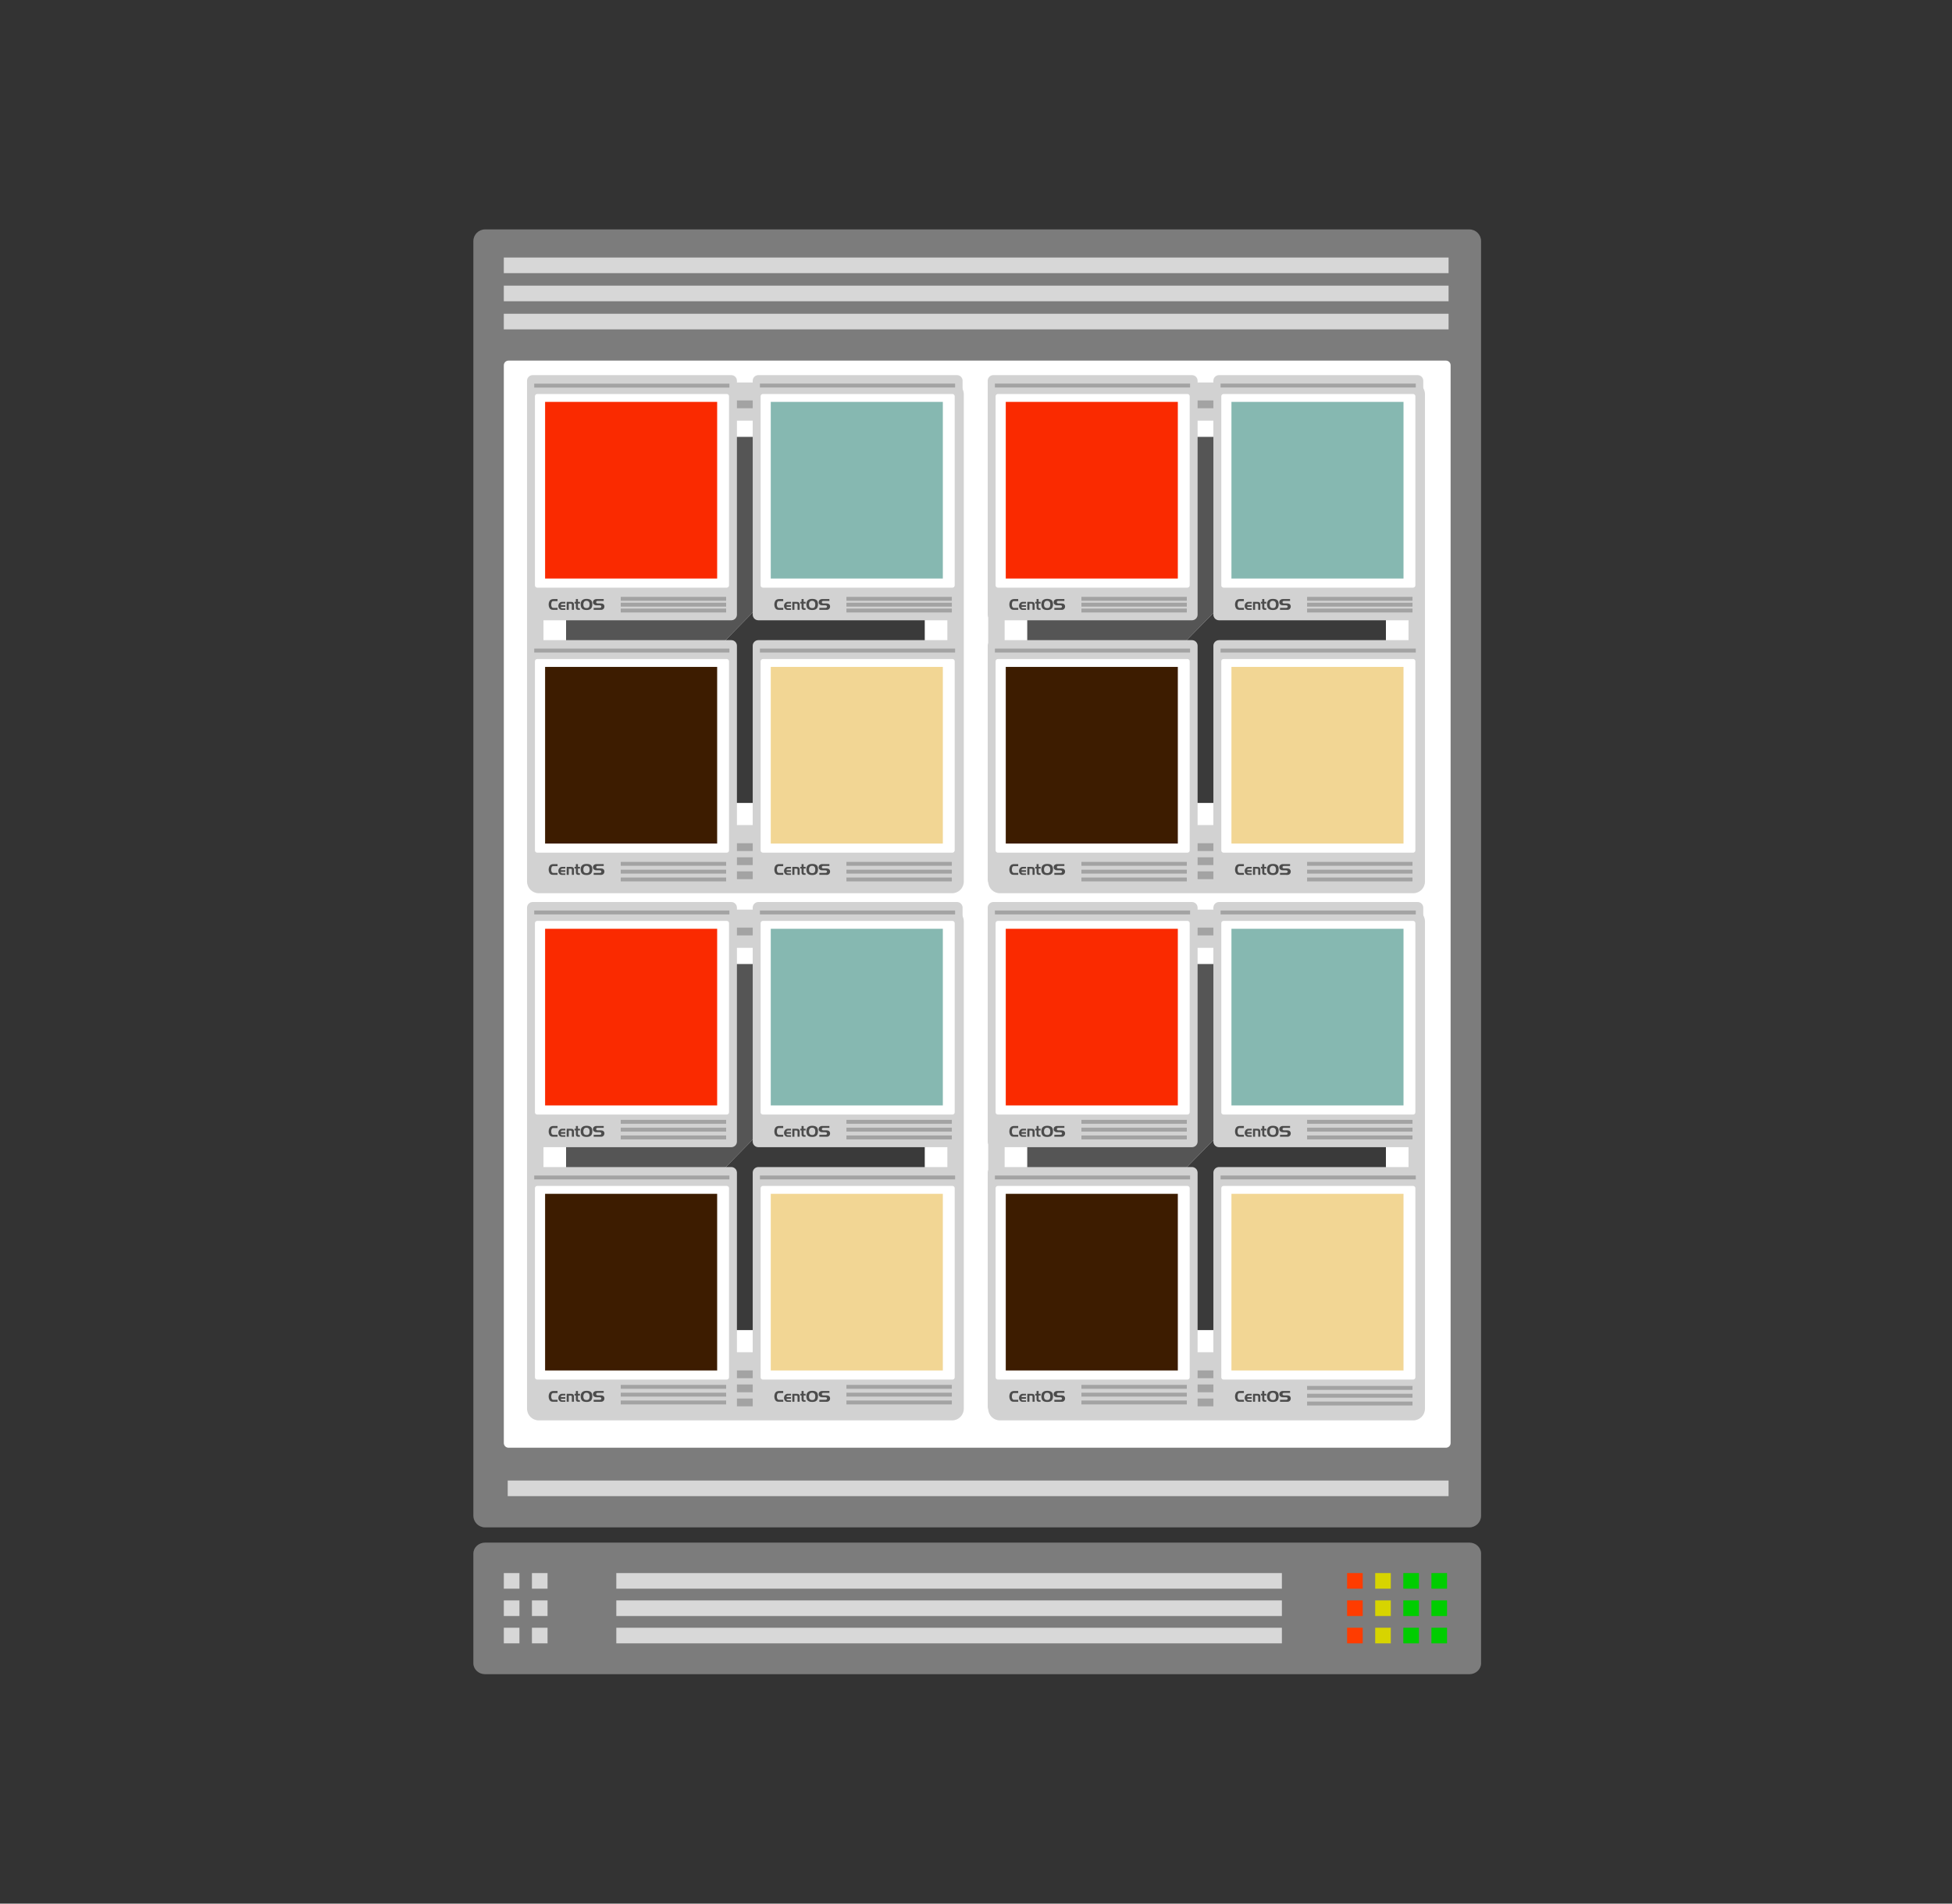 <svg xmlns="http://www.w3.org/2000/svg" viewBox="0 0 800 780" id="explosion">
  <rect x="0" y="0" width="800" height="780" fill="#333333" stroke="none"/>
  <g fill="none" fill-rule="evenodd">
    <g transform="translate(194 94)">
      <path fill="#7C7C7C" d="M413,542.577 L413,587.507 C413,589.988 410.85,592 408.198,592 L4.802,592 C2.15,592 3.24807073e-16,589.988 0,587.507 L0,542.577 C-3.24807073e-16,540.095 2.15,538.084 4.802,538.084 L408.198,538.084 C410.85,538.084 413,540.095 413,542.577 Z"/>
      <g transform="translate(12.486 550.564)">
        <polygon fill="#D8D8D8" points="46.102 0 318.874 0 318.874 6.4 46.102 6.4"/>
        <polygon fill="#D7D7D7" points="11.52 0 17.92 0 17.92 6.4 11.52 6.4"/>
        <polygon fill="#D7D7D7" points="0 0 6.4 0 6.4 6.4 0 6.4"/>
        <polygon fill="#00CD00" points="368.64 0 375.04 0 375.04 6.4 368.64 6.4"/>
        <polygon fill="#D7D400" points="357.12 0 363.52 0 363.52 6.4 357.12 6.4"/>
        <polygon fill="#FF3C00" points="345.6 0 352 0 352 6.4 345.6 6.4"/>
        <polygon fill="#00CD00" points="380.16 0 386.56 0 386.56 6.4 380.16 6.4"/>
      </g>
      <g transform="translate(12.486 561.764)">
        <polygon fill="#D8D8D8" points="46.102 0 318.874 0 318.874 6.4 46.102 6.4"/>
        <polygon fill="#D7D7D7" points="11.52 0 17.92 0 17.92 6.4 11.52 6.4"/>
        <polygon fill="#D7D7D7" points="0 0 6.4 0 6.4 6.4 0 6.4"/>
        <polygon fill="#00CD00" points="368.64 0 375.04 0 375.04 6.4 368.64 6.4"/>
        <polygon fill="#D7D400" points="357.12 0 363.52 0 363.52 6.4 357.12 6.4"/>
        <polygon fill="#FF3C00" points="345.6 0 352 0 352 6.4 345.6 6.4"/>
        <polygon fill="#00CD00" points="380.16 0 386.56 0 386.56 6.4 380.16 6.4"/>
      </g>
      <g transform="translate(12.486 572.964)">
        <polygon fill="#D8D8D8" points="46.102 0 318.874 0 318.874 6.4 46.102 6.4"/>
        <polygon fill="#D7D7D7" points="11.52 0 17.92 0 17.92 6.4 11.52 6.4"/>
        <polygon fill="#D7D7D7" points="0 0 6.4 0 6.4 6.4 0 6.4"/>
        <polygon fill="#00CD00" points="368.64 0 375.04 0 375.04 6.4 368.64 6.4"/>
        <polygon fill="#D7D400" points="357.12 0 363.52 0 363.52 6.4 357.12 6.4"/>
        <polygon fill="#FF3C00" points="345.6 0 352 0 352 6.4 345.6 6.4"/>
        <polygon fill="#00CD00" points="380.16 0 386.56 0 386.56 6.4 380.16 6.4"/>
      </g>
      <path fill="#7C7C7C" d="M413,4.8 L413,527.04 C413,529.691 410.85,531.84 408.198,531.84 L4.802,531.84 C2.15,531.84 3.24807073e-16,529.691 0,527.04 L0,4.8 C-3.24807073e-16,2.149 2.15,4.86974679e-16 4.802,0 L408.198,0 C410.85,2.54128707e-14 413,2.149 413,4.8 Z"/>
      <polygon fill="#D7D7D7" points="14.08 512.64 399.68 512.64 399.68 519.04 14.08 519.04"/>
      <polygon fill="#D7D7D7" points="12.48 34.56 399.68 34.56 399.68 40.96 12.48 40.96"/>
      <polygon fill="#D7D7D7" points="12.48 23.04 399.68 23.04 399.68 29.44 12.48 29.44"/>
      <polygon fill="#D7D7D7" points="12.48 11.52 399.68 11.52 399.68 17.92 12.48 17.92"/>
      <path fill="#FFF" d="M14.407,53.76 L398.593,53.76 C399.654,53.76 400.514,54.62 400.514,55.68 L400.514,497.28 C400.514,498.34 399.654,499.2 398.593,499.2 L14.407,499.2 C13.346,499.2 12.486,498.34 12.486,497.28 L12.486,55.68 C12.486,54.62 13.346,53.76 14.407,53.76 Z"/>
    </g>
    <g id="explosion-animejs-smaller" fill="#555" transform="translate(234 179)">
      <polygon points="0 0 65.639 0 65.639 68.8 0 68.8"/>
      <polygon points="78.447 0 144.087 0 144.087 68.8 78.447 68.8"/>
      <polygon points="0 81.6 65.639 81.6 65.639 150.4 0 150.4"/>
      <polygon points="78.447 81.6 144.087 81.6 144.087 150.4 78.447 150.4"/>
      <polygon points="187.313 0 252.952 0 252.952 68.8 187.313 68.8"/>
      <polygon points="267.361 0 333 0 333 68.8 267.361 68.8"/>
      <polygon points="187.313 81.6 252.952 81.6 252.952 150.4 187.313 150.4"/>
      <polygon points="267.361 81.6 333 81.6 333 150.4 267.361 150.4"/>
      <polygon points="0 217.6 65.639 217.6 65.639 286.4 0 286.4"/>
      <polygon points="78.447 217.6 144.087 217.6 144.087 286.4 78.447 286.4"/>
      <polygon points="0 299.2 65.639 299.2 65.639 368 0 368"/>
      <polygon points="78.447 299.2 144.087 299.2 144.087 368 78.447 368"/>
      <polygon points="187.313 216 252.952 216 252.952 284.8 187.313 284.8"/>
      <polygon points="267.361 216 333 216 333 284.8 267.361 284.8"/>
      <polygon points="187.313 297.6 252.952 297.6 252.952 366.4 187.313 366.4"/>
      <polygon points="267.361 297.6 333 297.6 333 366.4 267.361 366.4"/>
    </g>
    <g id="explosion-animejs-vm1" transform="translate(216 156)">
      <g transform="matrix(1 0 0 -1 0 210)">
        <path fill="#D2D2D2" d="M179,4.8 L179,204.48 C179,207.131 176.853,209.28 174.205,209.28 L4.795,209.28 C2.147,209.28 3.24287449e-16,207.131 0,204.48 L0,4.8 C-3.24287449e-16,2.149 2.147,4.86974679e-16 4.795,0 L174.205,0 C176.853,-4.86974679e-16 179,2.149 179,4.8 Z"/>
        <polygon fill="#A3A3A3" points="81.6 5.76 171.2 5.76 171.2 8.96 81.6 8.96"/>
        <polygon fill="#A3A3A3" points="81.6 11.52 171.2 11.52 171.2 14.72 81.6 14.72"/>
        <polygon fill="#A3A3A3" points="81.6 17.28 171.2 17.28 171.2 20.48 81.6 20.48"/>
        <polygon fill="#A3A3A3" points="6.128 198.72 172.528 198.72 172.528 201.92 6.128 201.92"/>
        <path fill="#FFF" d="M8.654,27.936 L170.346,27.936 C171.405,27.936 172.263,28.797 172.263,29.859 L172.263,191.7 C172.263,192.763 171.405,193.624 170.346,193.624 L8.654,193.624 C7.595,193.624 6.737,192.763 6.737,191.7 L6.737,29.859 C6.737,28.797 7.595,27.936 8.654,27.936 Z"/>
      </g>
      <path fill="#4C4C4C" fill-rule="nonzero" d="M28.032,201.05 L24.051,201.05 C23.647,201.05 23.248,200.993 22.853,200.879 C22.088,200.643 21.483,200.099 21.036,199.249 C20.632,198.477 20.43,197.579 20.43,196.553 C20.43,195.563 20.611,194.686 20.972,193.923 C21.367,193.082 21.929,192.507 22.659,192.201 C23.226,191.964 23.806,191.846 24.399,191.846 L28.006,191.846 L28.006,193.608 L24.257,193.608 C23.647,193.608 23.205,193.945 22.93,194.62 C22.715,195.146 22.608,195.834 22.608,196.685 C22.608,197.403 22.745,198.013 23.02,198.512 C23.338,199.1 23.785,199.393 24.36,199.393 L28.032,199.38 L28.032,201.05 M34.662,201.09 L31.519,201.09 C30.754,201.09 30.089,200.757 29.522,200.09 C28.963,199.415 28.684,198.64 28.684,197.763 C28.684,196.807 28.989,195.983 29.599,195.291 C30.217,194.589 30.905,194.239 31.66,194.239 L34.65,194.239 L34.65,195.646 L32.459,195.646 C32.184,195.646 31.948,195.672 31.751,195.725 C31.562,195.769 31.386,195.861 31.222,196.001 C30.922,196.264 30.771,196.619 30.771,197.066 L34.637,197.066 L34.637,198.486 L30.784,198.486 C30.784,198.697 30.806,198.876 30.849,199.025 C30.9,199.166 30.999,199.31 31.145,199.459 C31.291,199.599 31.463,199.696 31.66,199.748 C31.867,199.792 32.116,199.814 32.408,199.814 L34.662,199.814 L34.662,201.09 M42.01,201.05 L40.219,201.05 L40.219,196.566 C40.219,196.452 40.193,196.351 40.141,196.264 C40.09,196.167 40.017,196.075 39.922,195.988 C39.751,195.839 39.553,195.764 39.33,195.764 L37.578,195.764 L37.578,201.05 L35.787,201.05 L35.787,194.239 L39.214,194.239 C39.824,194.239 40.266,194.274 40.541,194.344 C40.97,194.449 41.314,194.681 41.572,195.041 C41.864,195.462 42.01,195.922 42.01,196.422 L42.01,201.05 M47.153,195.659 L45.414,195.659 L45.414,198.749 C45.414,199.03 45.508,199.262 45.697,199.446 C45.912,199.63 46.195,199.722 46.548,199.722 L47.076,199.722 L47.076,201.05 L45.414,201.05 C44.916,201.05 44.49,200.866 44.138,200.498 C43.932,200.279 43.799,200.038 43.739,199.775 C43.679,199.512 43.649,199.201 43.649,198.841 L43.649,195.659 L42.515,195.659 L42.515,194.239 L43.649,194.239 L43.649,191.846 L45.414,191.846 L45.414,194.239 L47.153,194.239 L47.153,195.659 M57.667,196.435 C57.667,198.223 57.182,199.503 56.211,200.274 C55.421,200.897 54.27,201.208 52.758,201.208 C51.083,201.208 49.847,200.849 49.048,200.13 C48.172,199.341 47.734,198.074 47.734,196.33 C47.734,194.901 48.124,193.787 48.906,192.99 C49.756,192.122 51.028,191.688 52.72,191.688 C54.584,191.688 55.898,192.104 56.662,192.937 C57.332,193.673 57.667,194.839 57.667,196.435 M55.374,196.382 C55.374,195.479 55.163,194.76 54.743,194.226 C54.27,193.63 53.57,193.331 52.642,193.331 C51.732,193.331 51.045,193.651 50.581,194.291 C50.194,194.826 50.001,195.523 50.001,196.382 C50.001,197.373 50.156,198.105 50.465,198.578 C50.894,199.236 51.689,199.564 52.849,199.564 C53.828,199.564 54.515,199.244 54.91,198.604 C55.219,198.105 55.374,197.364 55.374,196.382 M67.98,198.197 C67.98,199.003 67.718,199.683 67.194,200.235 C66.67,200.787 66.005,201.063 65.197,201.063 L58.82,201.05 L58.82,199.393 L64.076,199.393 C64.429,199.393 64.725,199.31 64.965,199.144 C65.24,198.951 65.378,198.688 65.378,198.355 C65.378,197.574 64.837,197.184 63.754,197.184 L61.1,197.184 C60.336,197.184 59.666,196.943 59.09,196.461 C58.515,195.979 58.227,195.365 58.227,194.62 C58.227,193.796 58.506,193.13 59.065,192.621 C59.631,192.104 60.374,191.846 61.294,191.846 L67.388,191.846 L67.388,193.423 L62.015,193.423 C61.775,193.423 61.53,193.529 61.281,193.739 C61.04,193.941 60.92,194.182 60.92,194.462 C60.92,194.778 61.036,195.045 61.268,195.264 C61.508,195.475 61.796,195.58 62.131,195.58 L65.056,195.58 C65.966,195.58 66.679,195.821 67.194,196.303 C67.718,196.777 67.98,197.408 67.98,198.197"/>
    </g>
    <g id="explosion-animejs-monolith2" transform="translate(232 179)">
      <polygon fill="#555" points="0 0 147 0 0 150"/>
      <polygon fill="#3A3A3A" points="147 0 147 150 0 150"/>
    </g>
    <g id="explosion-animejs-vm2" transform="translate(405 156)">
      <g transform="matrix(1 0 0 -1 0 210)">
        <path fill="#D2D2D2" d="M179,4.8 L179,204.48 C179,207.131 176.853,209.28 174.205,209.28 L4.795,209.28 C2.147,209.28 3.24287449e-16,207.131 0,204.48 L0,4.8 C-3.24287449e-16,2.149 2.147,4.86974679e-16 4.795,0 L174.205,0 C176.853,-4.86974679e-16 179,2.149 179,4.8 Z"/>
        <polygon fill="#A3A3A3" points="81.6 5.76 171.2 5.76 171.2 8.96 81.6 8.96"/>
        <polygon fill="#A3A3A3" points="81.6 11.52 171.2 11.52 171.2 14.72 81.6 14.72"/>
        <polygon fill="#A3A3A3" points="81.6 17.28 171.2 17.28 171.2 20.48 81.6 20.48"/>
        <polygon fill="#A3A3A3" points="6.128 198.72 172.528 198.72 172.528 201.92 6.128 201.92"/>
        <path fill="#FFF" d="M8.654,27.936 L170.346,27.936 C171.405,27.936 172.263,28.797 172.263,29.859 L172.263,191.7 C172.263,192.763 171.405,193.624 170.346,193.624 L8.654,193.624 C7.595,193.624 6.737,192.763 6.737,191.7 L6.737,29.859 C6.737,28.797 7.595,27.936 8.654,27.936 Z"/>
      </g>
      <path fill="#4C4C4C" fill-rule="nonzero" d="M28.032,201.05 L24.051,201.05 C23.647,201.05 23.248,200.993 22.853,200.879 C22.088,200.643 21.483,200.099 21.036,199.249 C20.632,198.477 20.43,197.579 20.43,196.553 C20.43,195.563 20.611,194.686 20.972,193.923 C21.367,193.082 21.929,192.507 22.659,192.201 C23.226,191.964 23.806,191.846 24.399,191.846 L28.006,191.846 L28.006,193.608 L24.257,193.608 C23.647,193.608 23.205,193.945 22.93,194.62 C22.715,195.146 22.608,195.834 22.608,196.685 C22.608,197.403 22.745,198.013 23.02,198.512 C23.338,199.1 23.785,199.393 24.36,199.393 L28.032,199.38 L28.032,201.05 M34.662,201.09 L31.519,201.09 C30.754,201.09 30.089,200.757 29.522,200.09 C28.963,199.415 28.684,198.64 28.684,197.763 C28.684,196.807 28.989,195.983 29.599,195.291 C30.217,194.589 30.905,194.239 31.66,194.239 L34.65,194.239 L34.65,195.646 L32.459,195.646 C32.184,195.646 31.948,195.672 31.751,195.725 C31.562,195.769 31.386,195.861 31.222,196.001 C30.922,196.264 30.771,196.619 30.771,197.066 L34.637,197.066 L34.637,198.486 L30.784,198.486 C30.784,198.697 30.806,198.876 30.849,199.025 C30.9,199.166 30.999,199.31 31.145,199.459 C31.291,199.599 31.463,199.696 31.66,199.748 C31.867,199.792 32.116,199.814 32.408,199.814 L34.662,199.814 L34.662,201.09 M42.01,201.05 L40.219,201.05 L40.219,196.566 C40.219,196.452 40.193,196.351 40.141,196.264 C40.09,196.167 40.017,196.075 39.922,195.988 C39.751,195.839 39.553,195.764 39.33,195.764 L37.578,195.764 L37.578,201.05 L35.787,201.05 L35.787,194.239 L39.214,194.239 C39.824,194.239 40.266,194.274 40.541,194.344 C40.97,194.449 41.314,194.681 41.572,195.041 C41.864,195.462 42.01,195.922 42.01,196.422 L42.01,201.05 M47.153,195.659 L45.414,195.659 L45.414,198.749 C45.414,199.03 45.508,199.262 45.697,199.446 C45.912,199.63 46.195,199.722 46.548,199.722 L47.076,199.722 L47.076,201.05 L45.414,201.05 C44.916,201.05 44.49,200.866 44.138,200.498 C43.932,200.279 43.799,200.038 43.739,199.775 C43.679,199.512 43.649,199.201 43.649,198.841 L43.649,195.659 L42.515,195.659 L42.515,194.239 L43.649,194.239 L43.649,191.846 L45.414,191.846 L45.414,194.239 L47.153,194.239 L47.153,195.659 M57.667,196.435 C57.667,198.223 57.182,199.503 56.211,200.274 C55.421,200.897 54.27,201.208 52.758,201.208 C51.083,201.208 49.847,200.849 49.048,200.13 C48.172,199.341 47.734,198.074 47.734,196.33 C47.734,194.901 48.124,193.787 48.906,192.99 C49.756,192.122 51.028,191.688 52.72,191.688 C54.584,191.688 55.898,192.104 56.662,192.937 C57.332,193.673 57.667,194.839 57.667,196.435 M55.374,196.382 C55.374,195.479 55.163,194.76 54.743,194.226 C54.27,193.63 53.57,193.331 52.642,193.331 C51.732,193.331 51.045,193.651 50.581,194.291 C50.194,194.826 50.001,195.523 50.001,196.382 C50.001,197.373 50.156,198.105 50.465,198.578 C50.894,199.236 51.689,199.564 52.849,199.564 C53.828,199.564 54.515,199.244 54.91,198.604 C55.219,198.105 55.374,197.364 55.374,196.382 M67.98,198.197 C67.98,199.003 67.718,199.683 67.194,200.235 C66.67,200.787 66.005,201.063 65.197,201.063 L58.82,201.05 L58.82,199.393 L64.076,199.393 C64.429,199.393 64.725,199.31 64.965,199.144 C65.24,198.951 65.378,198.688 65.378,198.355 C65.378,197.574 64.837,197.184 63.754,197.184 L61.1,197.184 C60.336,197.184 59.666,196.943 59.09,196.461 C58.515,195.979 58.227,195.365 58.227,194.62 C58.227,193.796 58.506,193.13 59.065,192.621 C59.631,192.104 60.374,191.846 61.294,191.846 L67.388,191.846 L67.388,193.423 L62.015,193.423 C61.775,193.423 61.53,193.529 61.281,193.739 C61.04,193.941 60.92,194.182 60.92,194.462 C60.92,194.778 61.036,195.045 61.268,195.264 C61.508,195.475 61.796,195.58 62.131,195.58 L65.056,195.58 C65.966,195.58 66.679,195.821 67.194,196.303 C67.718,196.777 67.98,197.408 67.98,198.197"/>
    </g>
    <g id="explosion-animejs-monolith2" transform="translate(421 179)">
      <polygon fill="#555" points="0 0 147 0 0 150"/>
      <polygon fill="#3A3A3A" points="147 0 147 150 0 150"/>
    </g>
    <g id="explosion-animejs-vm3" transform="translate(216 372)">
      <g transform="matrix(1 0 0 -1 0 210)">
        <path fill="#D2D2D2" d="M179,4.8 L179,204.48 C179,207.131 176.853,209.28 174.205,209.28 L4.795,209.28 C2.147,209.28 3.24287449e-16,207.131 0,204.48 L0,4.8 C-3.24287449e-16,2.149 2.147,4.86974679e-16 4.795,0 L174.205,0 C176.853,-4.86974679e-16 179,2.149 179,4.8 Z"/>
        <polygon fill="#A3A3A3" points="81.6 5.76 171.2 5.76 171.2 8.96 81.6 8.96"/>
        <polygon fill="#A3A3A3" points="81.6 11.52 171.2 11.52 171.2 14.72 81.6 14.72"/>
        <polygon fill="#A3A3A3" points="81.6 17.28 171.2 17.28 171.2 20.48 81.6 20.48"/>
        <polygon fill="#A3A3A3" points="6.128 198.72 172.528 198.72 172.528 201.92 6.128 201.92"/>
        <path fill="#FFF" d="M8.654,27.936 L170.346,27.936 C171.405,27.936 172.263,28.797 172.263,29.859 L172.263,191.7 C172.263,192.763 171.405,193.624 170.346,193.624 L8.654,193.624 C7.595,193.624 6.737,192.763 6.737,191.7 L6.737,29.859 C6.737,28.797 7.595,27.936 8.654,27.936 Z"/>
      </g>
      <path fill="#4C4C4C" fill-rule="nonzero" d="M28.032,201.05 L24.051,201.05 C23.647,201.05 23.248,200.993 22.853,200.879 C22.088,200.643 21.483,200.099 21.036,199.249 C20.632,198.477 20.43,197.579 20.43,196.553 C20.43,195.563 20.611,194.686 20.972,193.923 C21.367,193.082 21.929,192.507 22.659,192.201 C23.226,191.964 23.806,191.846 24.399,191.846 L28.006,191.846 L28.006,193.608 L24.257,193.608 C23.647,193.608 23.205,193.945 22.93,194.62 C22.715,195.146 22.608,195.834 22.608,196.685 C22.608,197.403 22.745,198.013 23.02,198.512 C23.338,199.1 23.785,199.393 24.36,199.393 L28.032,199.38 L28.032,201.05 M34.662,201.09 L31.519,201.09 C30.754,201.09 30.089,200.757 29.522,200.09 C28.963,199.415 28.684,198.64 28.684,197.763 C28.684,196.807 28.989,195.983 29.599,195.291 C30.217,194.589 30.905,194.239 31.66,194.239 L34.65,194.239 L34.65,195.646 L32.459,195.646 C32.184,195.646 31.948,195.672 31.751,195.725 C31.562,195.769 31.386,195.861 31.222,196.001 C30.922,196.264 30.771,196.619 30.771,197.066 L34.637,197.066 L34.637,198.486 L30.784,198.486 C30.784,198.697 30.806,198.876 30.849,199.025 C30.9,199.166 30.999,199.31 31.145,199.459 C31.291,199.599 31.463,199.696 31.66,199.748 C31.867,199.792 32.116,199.814 32.408,199.814 L34.662,199.814 L34.662,201.09 M42.01,201.05 L40.219,201.05 L40.219,196.566 C40.219,196.452 40.193,196.351 40.141,196.264 C40.09,196.167 40.017,196.075 39.922,195.988 C39.751,195.839 39.553,195.764 39.33,195.764 L37.578,195.764 L37.578,201.05 L35.787,201.05 L35.787,194.239 L39.214,194.239 C39.824,194.239 40.266,194.274 40.541,194.344 C40.97,194.449 41.314,194.681 41.572,195.041 C41.864,195.462 42.01,195.922 42.01,196.422 L42.01,201.05 M47.153,195.659 L45.414,195.659 L45.414,198.749 C45.414,199.03 45.508,199.262 45.697,199.446 C45.912,199.63 46.195,199.722 46.548,199.722 L47.076,199.722 L47.076,201.05 L45.414,201.05 C44.916,201.05 44.49,200.866 44.138,200.498 C43.932,200.279 43.799,200.038 43.739,199.775 C43.679,199.512 43.649,199.201 43.649,198.841 L43.649,195.659 L42.515,195.659 L42.515,194.239 L43.649,194.239 L43.649,191.846 L45.414,191.846 L45.414,194.239 L47.153,194.239 L47.153,195.659 M57.667,196.435 C57.667,198.223 57.182,199.503 56.211,200.274 C55.421,200.897 54.27,201.208 52.758,201.208 C51.083,201.208 49.847,200.849 49.048,200.13 C48.172,199.341 47.734,198.074 47.734,196.33 C47.734,194.901 48.124,193.787 48.906,192.99 C49.756,192.122 51.028,191.688 52.72,191.688 C54.584,191.688 55.898,192.104 56.662,192.937 C57.332,193.673 57.667,194.839 57.667,196.435 M55.374,196.382 C55.374,195.479 55.163,194.76 54.743,194.226 C54.27,193.63 53.57,193.331 52.642,193.331 C51.732,193.331 51.045,193.651 50.581,194.291 C50.194,194.826 50.001,195.523 50.001,196.382 C50.001,197.373 50.156,198.105 50.465,198.578 C50.894,199.236 51.689,199.564 52.849,199.564 C53.828,199.564 54.515,199.244 54.91,198.604 C55.219,198.105 55.374,197.364 55.374,196.382 M67.98,198.197 C67.98,199.003 67.718,199.683 67.194,200.235 C66.67,200.787 66.005,201.063 65.197,201.063 L58.82,201.05 L58.82,199.393 L64.076,199.393 C64.429,199.393 64.725,199.31 64.965,199.144 C65.24,198.951 65.378,198.688 65.378,198.355 C65.378,197.574 64.837,197.184 63.754,197.184 L61.1,197.184 C60.336,197.184 59.666,196.943 59.09,196.461 C58.515,195.979 58.227,195.365 58.227,194.62 C58.227,193.796 58.506,193.13 59.065,192.621 C59.631,192.104 60.374,191.846 61.294,191.846 L67.388,191.846 L67.388,193.423 L62.015,193.423 C61.775,193.423 61.53,193.529 61.281,193.739 C61.04,193.941 60.92,194.182 60.92,194.462 C60.92,194.778 61.036,195.045 61.268,195.264 C61.508,195.475 61.796,195.58 62.131,195.58 L65.056,195.58 C65.966,195.58 66.679,195.821 67.194,196.303 C67.718,196.777 67.98,197.408 67.98,198.197"/>
    </g>
    <g id="explosion-animejs-monolith3" transform="translate(232 395)">
      <polygon fill="#555" points="0 0 147 0 0 150"/>
      <polygon fill="#3A3A3A" points="147 0 147 150 0 150"/>
    </g>
    <g id="explosion-animejs-vm4" transform="translate(405 372)">
      <g transform="matrix(1 0 0 -1 0 210)">
        <path fill="#D2D2D2" d="M179,4.8 L179,204.48 C179,207.131 176.853,209.28 174.205,209.28 L4.795,209.28 C2.147,209.28 3.24287449e-16,207.131 0,204.48 L0,4.8 C-3.24287449e-16,2.149 2.147,4.86974679e-16 4.795,0 L174.205,0 C176.853,-4.86974679e-16 179,2.149 179,4.8 Z"/>
        <polygon fill="#A3A3A3" points="81.6 5.76 171.2 5.76 171.2 8.96 81.6 8.96"/>
        <polygon fill="#A3A3A3" points="81.6 11.52 171.2 11.52 171.2 14.72 81.6 14.72"/>
        <polygon fill="#A3A3A3" points="81.6 17.28 171.2 17.28 171.2 20.48 81.6 20.48"/>
        <polygon fill="#A3A3A3" points="6.128 198.72 172.528 198.72 172.528 201.92 6.128 201.92"/>
        <path fill="#FFF" d="M8.654,27.936 L170.346,27.936 C171.405,27.936 172.263,28.797 172.263,29.859 L172.263,191.7 C172.263,192.763 171.405,193.624 170.346,193.624 L8.654,193.624 C7.595,193.624 6.737,192.763 6.737,191.7 L6.737,29.859 C6.737,28.797 7.595,27.936 8.654,27.936 Z"/>
      </g>
      <path fill="#4C4C4C" fill-rule="nonzero" d="M28.032,201.05 L24.051,201.05 C23.647,201.05 23.248,200.993 22.853,200.879 C22.088,200.643 21.483,200.099 21.036,199.249 C20.632,198.477 20.43,197.579 20.43,196.553 C20.43,195.563 20.611,194.686 20.972,193.923 C21.367,193.082 21.929,192.507 22.659,192.201 C23.226,191.964 23.806,191.846 24.399,191.846 L28.006,191.846 L28.006,193.608 L24.257,193.608 C23.647,193.608 23.205,193.945 22.93,194.62 C22.715,195.146 22.608,195.834 22.608,196.685 C22.608,197.403 22.745,198.013 23.02,198.512 C23.338,199.1 23.785,199.393 24.36,199.393 L28.032,199.38 L28.032,201.05 M34.662,201.09 L31.519,201.09 C30.754,201.09 30.089,200.757 29.522,200.09 C28.963,199.415 28.684,198.64 28.684,197.763 C28.684,196.807 28.989,195.983 29.599,195.291 C30.217,194.589 30.905,194.239 31.66,194.239 L34.65,194.239 L34.65,195.646 L32.459,195.646 C32.184,195.646 31.948,195.672 31.751,195.725 C31.562,195.769 31.386,195.861 31.222,196.001 C30.922,196.264 30.771,196.619 30.771,197.066 L34.637,197.066 L34.637,198.486 L30.784,198.486 C30.784,198.697 30.806,198.876 30.849,199.025 C30.9,199.166 30.999,199.31 31.145,199.459 C31.291,199.599 31.463,199.696 31.66,199.748 C31.867,199.792 32.116,199.814 32.408,199.814 L34.662,199.814 L34.662,201.09 M42.01,201.05 L40.219,201.05 L40.219,196.566 C40.219,196.452 40.193,196.351 40.141,196.264 C40.09,196.167 40.017,196.075 39.922,195.988 C39.751,195.839 39.553,195.764 39.33,195.764 L37.578,195.764 L37.578,201.05 L35.787,201.05 L35.787,194.239 L39.214,194.239 C39.824,194.239 40.266,194.274 40.541,194.344 C40.97,194.449 41.314,194.681 41.572,195.041 C41.864,195.462 42.01,195.922 42.01,196.422 L42.01,201.05 M47.153,195.659 L45.414,195.659 L45.414,198.749 C45.414,199.03 45.508,199.262 45.697,199.446 C45.912,199.63 46.195,199.722 46.548,199.722 L47.076,199.722 L47.076,201.05 L45.414,201.05 C44.916,201.05 44.49,200.866 44.138,200.498 C43.932,200.279 43.799,200.038 43.739,199.775 C43.679,199.512 43.649,199.201 43.649,198.841 L43.649,195.659 L42.515,195.659 L42.515,194.239 L43.649,194.239 L43.649,191.846 L45.414,191.846 L45.414,194.239 L47.153,194.239 L47.153,195.659 M57.667,196.435 C57.667,198.223 57.182,199.503 56.211,200.274 C55.421,200.897 54.27,201.208 52.758,201.208 C51.083,201.208 49.847,200.849 49.048,200.13 C48.172,199.341 47.734,198.074 47.734,196.33 C47.734,194.901 48.124,193.787 48.906,192.99 C49.756,192.122 51.028,191.688 52.72,191.688 C54.584,191.688 55.898,192.104 56.662,192.937 C57.332,193.673 57.667,194.839 57.667,196.435 M55.374,196.382 C55.374,195.479 55.163,194.76 54.743,194.226 C54.27,193.63 53.57,193.331 52.642,193.331 C51.732,193.331 51.045,193.651 50.581,194.291 C50.194,194.826 50.001,195.523 50.001,196.382 C50.001,197.373 50.156,198.105 50.465,198.578 C50.894,199.236 51.689,199.564 52.849,199.564 C53.828,199.564 54.515,199.244 54.91,198.604 C55.219,198.105 55.374,197.364 55.374,196.382 M67.98,198.197 C67.98,199.003 67.718,199.683 67.194,200.235 C66.67,200.787 66.005,201.063 65.197,201.063 L58.82,201.05 L58.82,199.393 L64.076,199.393 C64.429,199.393 64.725,199.31 64.965,199.144 C65.24,198.951 65.378,198.688 65.378,198.355 C65.378,197.574 64.837,197.184 63.754,197.184 L61.1,197.184 C60.336,197.184 59.666,196.943 59.09,196.461 C58.515,195.979 58.227,195.365 58.227,194.62 C58.227,193.796 58.506,193.13 59.065,192.621 C59.631,192.104 60.374,191.846 61.294,191.846 L67.388,191.846 L67.388,193.423 L62.015,193.423 C61.775,193.423 61.53,193.529 61.281,193.739 C61.04,193.941 60.92,194.182 60.92,194.462 C60.92,194.778 61.036,195.045 61.268,195.264 C61.508,195.475 61.796,195.58 62.131,195.58 L65.056,195.58 C65.966,195.58 66.679,195.821 67.194,196.303 C67.718,196.777 67.98,197.408 67.98,198.197"/>
    </g>
    <g id="explosion-animejs-monolith4" transform="translate(421 395)">
      <polygon fill="#555" points="0 0 147 0 0 150"/>
      <polygon fill="#3A3A3A" points="147 0 147 150 0 150"/>
    </g>
    <g id="explosion-animejs-microservices" transform="translate(216 152)">
      <g>
        <g transform="matrix(1 0 0 -1 0 102.16)">
          <path fill="#D2D2D2" d="M86.016,2.304 L86.016,98.15 C86.016,99.423 84.984,100.454 83.712,100.454 L2.304,100.454 C1.032,100.454 1.55831901e-16,99.423 0,98.15 L3.55271368e-16,2.304 C1.99439467e-16,1.032 1.032,2.33747855e-16 2.304,0 L83.712,3.55271373e-16 C84.984,1.21523518e-16 86.016,1.032 86.016,2.304 Z"/>
          <polygon fill="#A3A3A3" points="38.4 8 81.6 8 81.6 9.6 38.4 9.6"/>
          <polygon fill="#A3A3A3" points="38.4 5.6 81.6 5.6 81.6 7.2 38.4 7.2"/>
          <polygon fill="#A3A3A3" points="38.4 3.2 81.6 3.2 81.6 4.8 38.4 4.8"/>
          <polygon fill="#A3A3A3" points="2.942 95.347 82.942 95.347 82.942 96.947 2.942 96.947"/>
          <path fill="#FFF" d="M4.159,13.377 L81.857,13.377 C82.366,13.377 82.779,13.79 82.779,14.299 L82.779,91.798 C82.779,92.307 82.366,92.719 81.857,92.719 L4.159,92.719 C3.65,92.719 3.237,92.307 3.237,91.798 L3.237,14.299 C3.237,13.79 3.65,13.377 4.159,13.377 Z"/>
        </g>
        <path fill="#4C4C4C" fill-rule="nonzero" d="M12.51,97.874 L10.597,97.874 C10.403,97.874 10.211,97.847 10.021,97.793 C9.654,97.679 9.363,97.419 9.149,97.012 C8.955,96.642 8.858,96.212 8.858,95.721 C8.858,95.247 8.944,94.827 9.118,94.462 C9.307,94.059 9.578,93.784 9.929,93.637 C10.201,93.523 10.48,93.467 10.764,93.467 L12.498,93.467 L12.498,94.31 L10.696,94.31 C10.403,94.31 10.191,94.472 10.059,94.795 C9.955,95.047 9.904,95.377 9.904,95.784 C9.904,96.128 9.97,96.42 10.102,96.659 C10.255,96.94 10.469,97.081 10.746,97.081 L12.51,97.075 L12.51,97.874 M15.697,97.893 L14.186,97.893 C13.819,97.893 13.499,97.734 13.226,97.415 C12.958,97.092 12.824,96.72 12.824,96.3 C12.824,95.843 12.97,95.448 13.263,95.116 C13.561,94.781 13.891,94.613 14.254,94.613 L15.69,94.613 L15.69,95.286 L14.638,95.286 C14.506,95.286 14.392,95.299 14.297,95.324 C14.207,95.345 14.122,95.389 14.044,95.456 C13.899,95.582 13.827,95.752 13.827,95.967 L15.684,95.967 L15.684,96.647 L13.833,96.647 C13.833,96.747 13.843,96.833 13.864,96.905 C13.889,96.972 13.936,97.041 14.006,97.113 C14.077,97.18 14.159,97.226 14.254,97.251 C14.353,97.272 14.473,97.283 14.613,97.283 L15.697,97.283 L15.697,97.893 M19.227,97.874 L18.367,97.874 L18.367,95.727 C18.367,95.673 18.354,95.624 18.329,95.582 C18.305,95.536 18.27,95.492 18.224,95.45 C18.142,95.379 18.047,95.343 17.939,95.343 L17.097,95.343 L17.097,97.874 L16.237,97.874 L16.237,94.613 L17.884,94.613 C18.177,94.613 18.389,94.63 18.521,94.663 C18.728,94.713 18.893,94.825 19.017,94.997 C19.157,95.198 19.227,95.419 19.227,95.658 L19.227,97.874 M21.699,95.293 L20.863,95.293 L20.863,96.773 C20.863,96.907 20.908,97.018 20.999,97.106 C21.102,97.194 21.239,97.238 21.408,97.238 L21.662,97.238 L21.662,97.874 L20.863,97.874 C20.624,97.874 20.419,97.786 20.25,97.61 C20.151,97.505 20.087,97.39 20.058,97.264 C20.029,97.138 20.015,96.989 20.015,96.817 L20.015,95.293 L19.47,95.293 L19.47,94.613 L20.015,94.613 L20.015,93.467 L20.863,93.467 L20.863,94.613 L21.699,94.613 L21.699,95.293 M26.751,95.664 C26.751,96.521 26.518,97.134 26.052,97.503 C25.672,97.801 25.119,97.95 24.392,97.95 C23.587,97.95 22.993,97.778 22.609,97.434 C22.188,97.056 21.978,96.449 21.978,95.614 C21.978,94.93 22.166,94.397 22.541,94.015 C22.95,93.599 23.561,93.391 24.374,93.391 C25.269,93.391 25.901,93.591 26.268,93.989 C26.59,94.342 26.751,94.9 26.751,95.664 M25.649,95.639 C25.649,95.207 25.548,94.862 25.346,94.606 C25.119,94.321 24.782,94.178 24.337,94.178 C23.899,94.178 23.569,94.331 23.346,94.638 C23.16,94.894 23.067,95.228 23.067,95.639 C23.067,96.113 23.142,96.464 23.29,96.691 C23.497,97.006 23.878,97.163 24.436,97.163 C24.906,97.163 25.236,97.01 25.426,96.703 C25.575,96.464 25.649,96.109 25.649,95.639 M31.707,96.508 C31.707,96.894 31.581,97.22 31.329,97.484 C31.078,97.749 30.758,97.881 30.37,97.881 L27.305,97.874 L27.305,97.081 L29.831,97.081 C30,97.081 30.143,97.041 30.258,96.961 C30.39,96.869 30.456,96.743 30.456,96.584 C30.456,96.21 30.196,96.023 29.676,96.023 L28.401,96.023 C28.034,96.023 27.712,95.908 27.435,95.677 C27.159,95.446 27.02,95.152 27.02,94.795 C27.02,94.401 27.154,94.082 27.423,93.838 C27.695,93.591 28.052,93.467 28.494,93.467 L31.422,93.467 L31.422,94.222 L28.84,94.222 C28.725,94.222 28.607,94.273 28.488,94.373 C28.372,94.47 28.314,94.585 28.314,94.72 C28.314,94.871 28.37,94.999 28.481,95.104 C28.597,95.205 28.735,95.255 28.896,95.255 L30.302,95.255 C30.739,95.255 31.082,95.37 31.329,95.601 C31.581,95.828 31.707,96.13 31.707,96.508"/>
        <rect width="70.519" height="72.381" x="7.399" y="12.67" fill="#FA2A00"/>
      </g>
      <g transform="translate(92.49)">
        <g transform="matrix(1 0 0 -1 0 102.16)">
          <path fill="#D2D2D2" d="M86.016,2.304 L86.016,98.15 C86.016,99.423 84.984,100.454 83.712,100.454 L2.304,100.454 C1.032,100.454 1.55831901e-16,99.423 0,98.15 L3.55271368e-16,2.304 C1.99439467e-16,1.032 1.032,2.33747855e-16 2.304,0 L83.712,3.55271373e-16 C84.984,1.21523518e-16 86.016,1.032 86.016,2.304 Z"/>
          <polygon fill="#A3A3A3" points="38.4 8 81.6 8 81.6 9.6 38.4 9.6"/>
          <polygon fill="#A3A3A3" points="38.4 5.6 81.6 5.6 81.6 7.2 38.4 7.2"/>
          <polygon fill="#A3A3A3" points="38.4 3.2 81.6 3.2 81.6 4.8 38.4 4.8"/>
          <polygon fill="#A3A3A3" points="2.942 95.386 82.942 95.386 82.942 96.986 2.942 96.986"/>
          <path fill="#FFF" d="M4.159,13.377 L81.857,13.377 C82.366,13.377 82.779,13.79 82.779,14.299 L82.779,91.798 C82.779,92.307 82.366,92.719 81.857,92.719 L4.159,92.719 C3.65,92.719 3.237,92.307 3.237,91.798 L3.237,14.299 C3.237,13.79 3.65,13.377 4.159,13.377 Z"/>
        </g>
        <path fill="#4C4C4C" fill-rule="nonzero" d="M12.51,97.874 L10.597,97.874 C10.403,97.874 10.211,97.847 10.021,97.793 C9.654,97.679 9.363,97.419 9.149,97.012 C8.955,96.642 8.858,96.212 8.858,95.721 C8.858,95.247 8.944,94.827 9.118,94.462 C9.307,94.059 9.578,93.784 9.929,93.637 C10.201,93.523 10.48,93.467 10.764,93.467 L12.498,93.467 L12.498,94.31 L10.696,94.31 C10.403,94.31 10.191,94.472 10.059,94.795 C9.955,95.047 9.904,95.377 9.904,95.784 C9.904,96.128 9.97,96.42 10.102,96.659 C10.255,96.94 10.469,97.081 10.746,97.081 L12.51,97.075 L12.51,97.874 M15.697,97.893 L14.186,97.893 C13.819,97.893 13.499,97.734 13.226,97.415 C12.958,97.092 12.824,96.72 12.824,96.3 C12.824,95.843 12.97,95.448 13.263,95.116 C13.561,94.781 13.891,94.613 14.254,94.613 L15.69,94.613 L15.69,95.286 L14.638,95.286 C14.506,95.286 14.392,95.299 14.297,95.324 C14.207,95.345 14.122,95.389 14.044,95.456 C13.899,95.582 13.827,95.752 13.827,95.967 L15.684,95.967 L15.684,96.647 L13.833,96.647 C13.833,96.747 13.843,96.833 13.864,96.905 C13.889,96.972 13.936,97.041 14.006,97.113 C14.077,97.18 14.159,97.226 14.254,97.251 C14.353,97.272 14.473,97.283 14.613,97.283 L15.697,97.283 L15.697,97.893 M19.227,97.874 L18.367,97.874 L18.367,95.727 C18.367,95.673 18.354,95.624 18.329,95.582 C18.305,95.536 18.27,95.492 18.224,95.45 C18.142,95.379 18.047,95.343 17.939,95.343 L17.097,95.343 L17.097,97.874 L16.237,97.874 L16.237,94.613 L17.884,94.613 C18.177,94.613 18.389,94.63 18.521,94.663 C18.728,94.713 18.893,94.825 19.017,94.997 C19.157,95.198 19.227,95.419 19.227,95.658 L19.227,97.874 M21.699,95.293 L20.863,95.293 L20.863,96.773 C20.863,96.907 20.908,97.018 20.999,97.106 C21.102,97.194 21.239,97.238 21.408,97.238 L21.662,97.238 L21.662,97.874 L20.863,97.874 C20.624,97.874 20.419,97.786 20.25,97.61 C20.151,97.505 20.087,97.39 20.058,97.264 C20.029,97.138 20.015,96.989 20.015,96.817 L20.015,95.293 L19.47,95.293 L19.47,94.613 L20.015,94.613 L20.015,93.467 L20.863,93.467 L20.863,94.613 L21.699,94.613 L21.699,95.293 M26.751,95.664 C26.751,96.521 26.518,97.134 26.052,97.503 C25.672,97.801 25.119,97.95 24.392,97.95 C23.587,97.95 22.993,97.778 22.609,97.434 C22.188,97.056 21.978,96.449 21.978,95.614 C21.978,94.93 22.166,94.397 22.541,94.015 C22.95,93.599 23.561,93.391 24.374,93.391 C25.269,93.391 25.901,93.591 26.268,93.989 C26.59,94.342 26.751,94.9 26.751,95.664 M25.649,95.639 C25.649,95.207 25.548,94.862 25.346,94.606 C25.119,94.321 24.782,94.178 24.337,94.178 C23.899,94.178 23.569,94.331 23.346,94.638 C23.16,94.894 23.067,95.228 23.067,95.639 C23.067,96.113 23.142,96.464 23.29,96.691 C23.497,97.006 23.878,97.163 24.436,97.163 C24.906,97.163 25.236,97.01 25.426,96.703 C25.575,96.464 25.649,96.109 25.649,95.639 M31.707,96.508 C31.707,96.894 31.581,97.22 31.329,97.484 C31.078,97.749 30.758,97.881 30.37,97.881 L27.305,97.874 L27.305,97.081 L29.831,97.081 C30,97.081 30.143,97.041 30.258,96.961 C30.39,96.869 30.456,96.743 30.456,96.584 C30.456,96.21 30.196,96.023 29.676,96.023 L28.401,96.023 C28.034,96.023 27.712,95.908 27.435,95.677 C27.159,95.446 27.02,95.152 27.02,94.795 C27.02,94.401 27.154,94.082 27.423,93.838 C27.695,93.591 28.052,93.467 28.494,93.467 L31.422,93.467 L31.422,94.222 L28.84,94.222 C28.725,94.222 28.607,94.273 28.488,94.373 C28.372,94.47 28.314,94.585 28.314,94.72 C28.314,94.871 28.37,94.999 28.481,95.104 C28.597,95.205 28.735,95.255 28.896,95.255 L30.302,95.255 C30.739,95.255 31.082,95.37 31.329,95.601 C31.581,95.828 31.707,96.13 31.707,96.508"/>
        <rect width="70.519" height="72.381" x="7.399" y="12.67" fill="#86B8B1"/>
      </g>
      <g transform="translate(0 108.595)">
        <g transform="matrix(1 0 0 -1 0 102.16)">
          <path fill="#D2D2D2" d="M86.016,2.304 L86.016,98.15 C86.016,99.423 84.984,100.454 83.712,100.454 L2.304,100.454 C1.032,100.454 1.55831901e-16,99.423 0,98.15 L3.55271368e-16,2.304 C1.99439467e-16,1.032 1.032,2.33747855e-16 2.304,0 L83.712,3.55271373e-16 C84.984,1.21523518e-16 86.016,1.032 86.016,2.304 Z"/>
          <polygon fill="#A3A3A3" points="38.4 8 81.6 8 81.6 9.6 38.4 9.6"/>
          <polygon fill="#A3A3A3" points="38.4 4.8 81.6 4.8 81.6 6.4 38.4 6.4"/>
          <polygon fill="#A3A3A3" points="38.4 1.6 81.6 1.6 81.6 3.2 38.4 3.2"/>
          <polygon fill="#A3A3A3" points="2.942 95.386 82.942 95.386 82.942 96.986 2.942 96.986"/>
          <path fill="#FFF" d="M4.159,13.377 L81.857,13.377 C82.366,13.377 82.779,13.79 82.779,14.299 L82.779,91.798 C82.779,92.307 82.366,92.719 81.857,92.719 L4.159,92.719 C3.65,92.719 3.237,92.307 3.237,91.798 L3.237,14.299 C3.237,13.79 3.65,13.377 4.159,13.377 Z"/>
        </g>
        <path fill="#4C4C4C" fill-rule="nonzero" d="M12.51,97.874 L10.597,97.874 C10.403,97.874 10.211,97.847 10.021,97.793 C9.654,97.679 9.363,97.419 9.149,97.012 C8.955,96.642 8.858,96.212 8.858,95.721 C8.858,95.247 8.944,94.827 9.118,94.462 C9.307,94.059 9.578,93.784 9.929,93.637 C10.201,93.523 10.48,93.467 10.764,93.467 L12.498,93.467 L12.498,94.31 L10.696,94.31 C10.403,94.31 10.191,94.472 10.059,94.795 C9.955,95.047 9.904,95.377 9.904,95.784 C9.904,96.128 9.97,96.42 10.102,96.659 C10.255,96.94 10.469,97.081 10.746,97.081 L12.51,97.075 L12.51,97.874 M15.697,97.893 L14.186,97.893 C13.819,97.893 13.499,97.734 13.226,97.415 C12.958,97.092 12.824,96.72 12.824,96.3 C12.824,95.843 12.97,95.448 13.263,95.116 C13.561,94.781 13.891,94.613 14.254,94.613 L15.69,94.613 L15.69,95.286 L14.638,95.286 C14.506,95.286 14.392,95.299 14.297,95.324 C14.207,95.345 14.122,95.389 14.044,95.456 C13.899,95.582 13.827,95.752 13.827,95.967 L15.684,95.967 L15.684,96.647 L13.833,96.647 C13.833,96.747 13.843,96.833 13.864,96.905 C13.889,96.972 13.936,97.041 14.006,97.113 C14.077,97.18 14.159,97.226 14.254,97.251 C14.353,97.272 14.473,97.283 14.613,97.283 L15.697,97.283 L15.697,97.893 M19.227,97.874 L18.367,97.874 L18.367,95.727 C18.367,95.673 18.354,95.624 18.329,95.582 C18.305,95.536 18.27,95.492 18.224,95.45 C18.142,95.379 18.047,95.343 17.939,95.343 L17.097,95.343 L17.097,97.874 L16.237,97.874 L16.237,94.613 L17.884,94.613 C18.177,94.613 18.389,94.63 18.521,94.663 C18.728,94.713 18.893,94.825 19.017,94.997 C19.157,95.198 19.227,95.419 19.227,95.658 L19.227,97.874 M21.699,95.293 L20.863,95.293 L20.863,96.773 C20.863,96.907 20.908,97.018 20.999,97.106 C21.102,97.194 21.239,97.238 21.408,97.238 L21.662,97.238 L21.662,97.874 L20.863,97.874 C20.624,97.874 20.419,97.786 20.25,97.61 C20.151,97.505 20.087,97.39 20.058,97.264 C20.029,97.138 20.015,96.989 20.015,96.817 L20.015,95.293 L19.47,95.293 L19.47,94.613 L20.015,94.613 L20.015,93.467 L20.863,93.467 L20.863,94.613 L21.699,94.613 L21.699,95.293 M26.751,95.664 C26.751,96.521 26.518,97.134 26.052,97.503 C25.672,97.801 25.119,97.95 24.392,97.95 C23.587,97.95 22.993,97.778 22.609,97.434 C22.188,97.056 21.978,96.449 21.978,95.614 C21.978,94.93 22.166,94.397 22.541,94.015 C22.95,93.599 23.561,93.391 24.374,93.391 C25.269,93.391 25.901,93.591 26.268,93.989 C26.59,94.342 26.751,94.9 26.751,95.664 M25.649,95.639 C25.649,95.207 25.548,94.862 25.346,94.606 C25.119,94.321 24.782,94.178 24.337,94.178 C23.899,94.178 23.569,94.331 23.346,94.638 C23.16,94.894 23.067,95.228 23.067,95.639 C23.067,96.113 23.142,96.464 23.29,96.691 C23.497,97.006 23.878,97.163 24.436,97.163 C24.906,97.163 25.236,97.01 25.426,96.703 C25.575,96.464 25.649,96.109 25.649,95.639 M31.707,96.508 C31.707,96.894 31.581,97.22 31.329,97.484 C31.078,97.749 30.758,97.881 30.37,97.881 L27.305,97.874 L27.305,97.081 L29.831,97.081 C30,97.081 30.143,97.041 30.258,96.961 C30.39,96.869 30.456,96.743 30.456,96.584 C30.456,96.21 30.196,96.023 29.676,96.023 L28.401,96.023 C28.034,96.023 27.712,95.908 27.435,95.677 C27.159,95.446 27.02,95.152 27.02,94.795 C27.02,94.401 27.154,94.082 27.423,93.838 C27.695,93.591 28.052,93.467 28.494,93.467 L31.422,93.467 L31.422,94.222 L28.84,94.222 C28.725,94.222 28.607,94.273 28.488,94.373 C28.372,94.47 28.314,94.585 28.314,94.72 C28.314,94.871 28.37,94.999 28.481,95.104 C28.597,95.205 28.735,95.255 28.896,95.255 L30.302,95.255 C30.739,95.255 31.082,95.37 31.329,95.601 C31.581,95.828 31.707,96.13 31.707,96.508"/>
        <rect width="70.519" height="72.381" x="7.399" y="12.67" fill="#3D1C00"/>
      </g>
      <g transform="translate(92.49 108.595)">
        <g>
          <g transform="matrix(1 0 0 -1 0 102.16)">
            <g>
              <path fill="#D2D2D2" d="M86.016,2.304 L86.016,98.15 C86.016,99.423 84.984,100.454 83.712,100.454 L2.304,100.454 C1.032,100.454 -7.32346516e-16,99.423 -8.8817842e-16,98.15 L0,2.304 C-1.55831903e-16,1.032 1.032,-6.54430564e-16 2.304,-8.8817842e-16 L83.712,0 C84.984,7.67747795e-15 86.016,1.032 86.016,2.304 Z"/>
              <rect width="43.2" height="1.6" x="38.4" y="1.6" fill="#A3A3A3"/>
              <rect width="43.2" height="1.6" x="38.4" y="4.8" fill="#A3A3A3"/>
              <rect width="43.2" height="1.6" x="38.4" y="8" fill="#A3A3A3"/>
              <rect width="80" height="1.6" x="2.942" y="95.386" fill="#A3A3A3"/>
              <rect width="79.542" height="79.342" x="3.237" y="13.377" fill="#FFF" rx=".922"/>
            </g>
          </g>
          <g fill="#4C4C4C" fill-rule="nonzero" transform="translate(7.575 92.688)">
            <path d="M4.936,5.186 L3.023,5.186 C2.829,5.186 2.637,5.159 2.447,5.104 C2.079,4.991 1.788,4.731 1.574,4.323 C1.38,3.954 1.283,3.524 1.283,3.032 C1.283,2.558 1.37,2.138 1.543,1.773 C1.733,1.37 2.003,1.095 2.354,0.948 C2.626,0.835 2.905,0.778 3.19,0.778 L4.923,0.778 L4.923,1.622 L3.122,1.622 C2.829,1.622 2.616,1.784 2.484,2.107 C2.381,2.359 2.329,2.688 2.329,3.095 C2.329,3.44 2.395,3.731 2.527,3.971 C2.68,4.252 2.895,4.393 3.171,4.393 L4.936,4.386 L4.936,5.186 M8.122,5.205 L6.611,5.205 C6.244,5.205 5.924,5.045 5.652,4.726 C5.383,4.403 5.249,4.032 5.249,3.612 C5.249,3.154 5.396,2.76 5.689,2.428 C5.986,2.092 6.316,1.924 6.679,1.924 L8.116,1.924 L8.116,2.598 L7.063,2.598 C6.931,2.598 6.818,2.611 6.723,2.636 C6.632,2.657 6.547,2.701 6.469,2.768 C6.324,2.894 6.252,3.064 6.252,3.278 L8.109,3.278 L8.109,3.958 L6.258,3.958 C6.258,4.059 6.269,4.145 6.289,4.216 C6.314,4.283 6.361,4.353 6.432,4.424 C6.502,4.491 6.584,4.537 6.679,4.563 C6.778,4.584 6.898,4.594 7.038,4.594 L8.122,4.594 L8.122,5.205 M11.652,5.186 L10.792,5.186 L10.792,3.039 C10.792,2.984 10.779,2.936 10.755,2.894 C10.73,2.848 10.695,2.804 10.649,2.762 C10.567,2.69 10.472,2.655 10.365,2.655 L9.523,2.655 L9.523,5.186 L8.662,5.186 L8.662,1.924 L10.309,1.924 C10.602,1.924 10.815,1.941 10.947,1.975 C11.153,2.025 11.318,2.136 11.442,2.308 C11.582,2.51 11.652,2.73 11.652,2.97 L11.652,5.186 M14.124,2.604 L13.288,2.604 L13.288,4.084 C13.288,4.218 13.334,4.33 13.425,4.418 C13.528,4.506 13.664,4.55 13.833,4.55 L14.087,4.55 L14.087,5.186 L13.288,5.186 C13.049,5.186 12.845,5.098 12.675,4.922 C12.576,4.817 12.512,4.701 12.483,4.575 C12.455,4.449 12.44,4.3 12.44,4.128 L12.44,2.604 L11.895,2.604 L11.895,1.924 L12.44,1.924 L12.44,0.778 L13.288,0.778 L13.288,1.924 L14.124,1.924 L14.124,2.604 M19.177,2.976 C19.176,3.832 18.943,4.445 18.477,4.814 C18.097,5.113 17.544,5.262 16.818,5.262 C16.013,5.262 15.418,5.089 15.035,4.745 C14.614,4.367 14.403,3.761 14.403,2.925 C14.403,2.241 14.591,1.708 14.966,1.326 C15.375,0.91 15.986,0.703 16.799,0.703 C17.695,0.703 18.326,0.902 18.694,1.301 C19.016,1.653 19.176,2.212 19.177,2.976 M18.074,2.951 C18.074,2.518 17.973,2.174 17.771,1.918 C17.544,1.632 17.208,1.49 16.762,1.49 C16.324,1.49 15.994,1.643 15.771,1.949 C15.586,2.205 15.493,2.539 15.493,2.951 C15.493,3.425 15.567,3.776 15.716,4.002 C15.922,4.317 16.304,4.474 16.861,4.474 C17.331,4.474 17.662,4.321 17.852,4.015 C18,3.776 18.074,3.421 18.074,2.951 M24.132,3.82 C24.132,4.206 24.006,4.531 23.755,4.796 C23.503,5.06 23.183,5.192 22.795,5.192 L19.73,5.186 L19.73,4.393 L22.256,4.393 C22.426,4.393 22.568,4.353 22.684,4.273 C22.816,4.181 22.882,4.055 22.882,3.895 C22.882,3.522 22.622,3.335 22.102,3.335 L20.826,3.335 C20.459,3.335 20.137,3.219 19.86,2.988 C19.584,2.758 19.446,2.464 19.446,2.107 C19.446,1.712 19.58,1.393 19.848,1.15 C20.12,0.902 20.477,0.778 20.919,0.778 L23.848,0.778 L23.848,1.534 L21.266,1.534 C21.15,1.534 21.033,1.584 20.913,1.685 C20.797,1.781 20.74,1.897 20.74,2.031 C20.74,2.182 20.795,2.31 20.907,2.415 C21.022,2.516 21.161,2.567 21.321,2.567 L22.727,2.567 C23.164,2.567 23.507,2.682 23.755,2.913 C24.006,3.14 24.132,3.442 24.132,3.82"/>
          </g>
        </g>
        <g fill="#F2D694" transform="translate(7.4 12.67)">
          <rect width="70.519" height="72.381"/>
        </g>
      </g>
      <g transform="translate(188.8)">
        <g transform="matrix(1 0 0 -1 0 102.16)">
          <path fill="#D2D2D2" d="M86.016,2.304 L86.016,98.15 C86.016,99.423 84.984,100.454 83.712,100.454 L2.304,100.454 C1.032,100.454 1.55831901e-16,99.423 0,98.15 L3.55271368e-16,2.304 C1.99439467e-16,1.032 1.032,2.33747855e-16 2.304,0 L83.712,3.55271373e-16 C84.984,1.21523518e-16 86.016,1.032 86.016,2.304 Z"/>
          <polygon fill="#A3A3A3" points="38.4 8 81.6 8 81.6 9.6 38.4 9.6"/>
          <polygon fill="#A3A3A3" points="38.4 5.6 81.6 5.6 81.6 7.2 38.4 7.2"/>
          <polygon fill="#A3A3A3" points="38.4 3.2 81.6 3.2 81.6 4.8 38.4 4.8"/>
          <polygon fill="#A3A3A3" points="2.942 95.386 82.942 95.386 82.942 96.986 2.942 96.986"/>
          <path fill="#FFF" d="M4.159,13.377 L81.857,13.377 C82.366,13.377 82.779,13.79 82.779,14.299 L82.779,91.798 C82.779,92.307 82.366,92.719 81.857,92.719 L4.159,92.719 C3.65,92.719 3.237,92.307 3.237,91.798 L3.237,14.299 C3.237,13.79 3.65,13.377 4.159,13.377 Z"/>
        </g>
        <path fill="#4C4C4C" fill-rule="nonzero" d="M12.51,97.874 L10.597,97.874 C10.403,97.874 10.211,97.847 10.021,97.793 C9.654,97.679 9.363,97.419 9.149,97.012 C8.955,96.642 8.858,96.212 8.858,95.721 C8.858,95.247 8.944,94.827 9.118,94.462 C9.307,94.059 9.578,93.784 9.929,93.637 C10.201,93.523 10.48,93.467 10.764,93.467 L12.498,93.467 L12.498,94.31 L10.696,94.31 C10.403,94.31 10.191,94.472 10.059,94.795 C9.955,95.047 9.904,95.377 9.904,95.784 C9.904,96.128 9.97,96.42 10.102,96.659 C10.255,96.94 10.469,97.081 10.746,97.081 L12.51,97.075 L12.51,97.874 M15.697,97.893 L14.186,97.893 C13.819,97.893 13.499,97.734 13.226,97.415 C12.958,97.092 12.824,96.72 12.824,96.3 C12.824,95.843 12.97,95.448 13.263,95.116 C13.561,94.781 13.891,94.613 14.254,94.613 L15.69,94.613 L15.69,95.286 L14.638,95.286 C14.506,95.286 14.392,95.299 14.297,95.324 C14.207,95.345 14.122,95.389 14.044,95.456 C13.899,95.582 13.827,95.752 13.827,95.967 L15.684,95.967 L15.684,96.647 L13.833,96.647 C13.833,96.747 13.843,96.833 13.864,96.905 C13.889,96.972 13.936,97.041 14.006,97.113 C14.077,97.18 14.159,97.226 14.254,97.251 C14.353,97.272 14.473,97.283 14.613,97.283 L15.697,97.283 L15.697,97.893 M19.227,97.874 L18.367,97.874 L18.367,95.727 C18.367,95.673 18.354,95.624 18.329,95.582 C18.305,95.536 18.27,95.492 18.224,95.45 C18.142,95.379 18.047,95.343 17.939,95.343 L17.097,95.343 L17.097,97.874 L16.237,97.874 L16.237,94.613 L17.884,94.613 C18.177,94.613 18.389,94.63 18.521,94.663 C18.728,94.713 18.893,94.825 19.017,94.997 C19.157,95.198 19.227,95.419 19.227,95.658 L19.227,97.874 M21.699,95.293 L20.863,95.293 L20.863,96.773 C20.863,96.907 20.908,97.018 20.999,97.106 C21.102,97.194 21.239,97.238 21.408,97.238 L21.662,97.238 L21.662,97.874 L20.863,97.874 C20.624,97.874 20.419,97.786 20.25,97.61 C20.151,97.505 20.087,97.39 20.058,97.264 C20.029,97.138 20.015,96.989 20.015,96.817 L20.015,95.293 L19.47,95.293 L19.47,94.613 L20.015,94.613 L20.015,93.467 L20.863,93.467 L20.863,94.613 L21.699,94.613 L21.699,95.293 M26.751,95.664 C26.751,96.521 26.518,97.134 26.052,97.503 C25.672,97.801 25.119,97.95 24.392,97.95 C23.587,97.95 22.993,97.778 22.609,97.434 C22.188,97.056 21.978,96.449 21.978,95.614 C21.978,94.93 22.166,94.397 22.541,94.015 C22.95,93.599 23.561,93.391 24.374,93.391 C25.269,93.391 25.901,93.591 26.268,93.989 C26.59,94.342 26.751,94.9 26.751,95.664 M25.649,95.639 C25.649,95.207 25.548,94.862 25.346,94.606 C25.119,94.321 24.782,94.178 24.337,94.178 C23.899,94.178 23.569,94.331 23.346,94.638 C23.16,94.894 23.067,95.228 23.067,95.639 C23.067,96.113 23.142,96.464 23.29,96.691 C23.497,97.006 23.878,97.163 24.436,97.163 C24.906,97.163 25.236,97.01 25.426,96.703 C25.575,96.464 25.649,96.109 25.649,95.639 M31.707,96.508 C31.707,96.894 31.581,97.22 31.329,97.484 C31.078,97.749 30.758,97.881 30.37,97.881 L27.305,97.874 L27.305,97.081 L29.831,97.081 C30,97.081 30.143,97.041 30.258,96.961 C30.39,96.869 30.456,96.743 30.456,96.584 C30.456,96.21 30.196,96.023 29.676,96.023 L28.401,96.023 C28.034,96.023 27.712,95.908 27.435,95.677 C27.159,95.446 27.02,95.152 27.02,94.795 C27.02,94.401 27.154,94.082 27.423,93.838 C27.695,93.591 28.052,93.467 28.494,93.467 L31.422,93.467 L31.422,94.222 L28.84,94.222 C28.725,94.222 28.607,94.273 28.488,94.373 C28.372,94.47 28.314,94.585 28.314,94.72 C28.314,94.871 28.37,94.999 28.481,95.104 C28.597,95.205 28.735,95.255 28.896,95.255 L30.302,95.255 C30.739,95.255 31.082,95.37 31.329,95.601 C31.581,95.828 31.707,96.13 31.707,96.508"/>
        <rect width="70.519" height="72.381" x="7.399" y="12.67" fill="#FA2A00"/>
      </g>
      <g transform="translate(281.29)">
        <g transform="matrix(1 0 0 -1 0 102.16)">
          <path fill="#D2D2D2" d="M86.016,2.304 L86.016,98.15 C86.016,99.423 84.984,100.454 83.712,100.454 L2.304,100.454 C1.032,100.454 1.55831901e-16,99.423 0,98.15 L3.55271368e-16,2.304 C1.99439467e-16,1.032 1.032,2.33747855e-16 2.304,0 L83.712,3.55271373e-16 C84.984,1.21523518e-16 86.016,1.032 86.016,2.304 Z"/>
          <polygon fill="#A3A3A3" points="38.4 8 81.6 8 81.6 9.6 38.4 9.6"/>
          <polygon fill="#A3A3A3" points="38.4 5.6 81.6 5.6 81.6 7.2 38.4 7.2"/>
          <polygon fill="#A3A3A3" points="38.4 3.2 81.6 3.2 81.6 4.8 38.4 4.8"/>
          <polygon fill="#A3A3A3" points="2.942 95.386 82.942 95.386 82.942 96.986 2.942 96.986"/>
          <path fill="#FFF" d="M4.159,13.377 L81.857,13.377 C82.366,13.377 82.779,13.79 82.779,14.299 L82.779,91.798 C82.779,92.307 82.366,92.719 81.857,92.719 L4.159,92.719 C3.65,92.719 3.237,92.307 3.237,91.798 L3.237,14.299 C3.237,13.79 3.65,13.377 4.159,13.377 Z"/>
        </g>
        <path fill="#4C4C4C" fill-rule="nonzero" d="M12.51,97.874 L10.597,97.874 C10.403,97.874 10.211,97.847 10.021,97.793 C9.654,97.679 9.363,97.419 9.149,97.012 C8.955,96.642 8.858,96.212 8.858,95.721 C8.858,95.247 8.944,94.827 9.118,94.462 C9.307,94.059 9.578,93.784 9.929,93.637 C10.201,93.523 10.48,93.467 10.764,93.467 L12.498,93.467 L12.498,94.31 L10.696,94.31 C10.403,94.31 10.191,94.472 10.059,94.795 C9.955,95.047 9.904,95.377 9.904,95.784 C9.904,96.128 9.97,96.42 10.102,96.659 C10.255,96.94 10.469,97.081 10.746,97.081 L12.51,97.075 L12.51,97.874 M15.697,97.893 L14.186,97.893 C13.819,97.893 13.499,97.734 13.226,97.415 C12.958,97.092 12.824,96.72 12.824,96.3 C12.824,95.843 12.97,95.448 13.263,95.116 C13.561,94.781 13.891,94.613 14.254,94.613 L15.69,94.613 L15.69,95.286 L14.638,95.286 C14.506,95.286 14.392,95.299 14.297,95.324 C14.207,95.345 14.122,95.389 14.044,95.456 C13.899,95.582 13.827,95.752 13.827,95.967 L15.684,95.967 L15.684,96.647 L13.833,96.647 C13.833,96.747 13.843,96.833 13.864,96.905 C13.889,96.972 13.936,97.041 14.006,97.113 C14.077,97.18 14.159,97.226 14.254,97.251 C14.353,97.272 14.473,97.283 14.613,97.283 L15.697,97.283 L15.697,97.893 M19.227,97.874 L18.367,97.874 L18.367,95.727 C18.367,95.673 18.354,95.624 18.329,95.582 C18.305,95.536 18.27,95.492 18.224,95.45 C18.142,95.379 18.047,95.343 17.939,95.343 L17.097,95.343 L17.097,97.874 L16.237,97.874 L16.237,94.613 L17.884,94.613 C18.177,94.613 18.389,94.63 18.521,94.663 C18.728,94.713 18.893,94.825 19.017,94.997 C19.157,95.198 19.227,95.419 19.227,95.658 L19.227,97.874 M21.699,95.293 L20.863,95.293 L20.863,96.773 C20.863,96.907 20.908,97.018 20.999,97.106 C21.102,97.194 21.239,97.238 21.408,97.238 L21.662,97.238 L21.662,97.874 L20.863,97.874 C20.624,97.874 20.419,97.786 20.25,97.61 C20.151,97.505 20.087,97.39 20.058,97.264 C20.029,97.138 20.015,96.989 20.015,96.817 L20.015,95.293 L19.47,95.293 L19.47,94.613 L20.015,94.613 L20.015,93.467 L20.863,93.467 L20.863,94.613 L21.699,94.613 L21.699,95.293 M26.751,95.664 C26.751,96.521 26.518,97.134 26.052,97.503 C25.672,97.801 25.119,97.95 24.392,97.95 C23.587,97.95 22.993,97.778 22.609,97.434 C22.188,97.056 21.978,96.449 21.978,95.614 C21.978,94.93 22.166,94.397 22.541,94.015 C22.95,93.599 23.561,93.391 24.374,93.391 C25.269,93.391 25.901,93.591 26.268,93.989 C26.59,94.342 26.751,94.9 26.751,95.664 M25.649,95.639 C25.649,95.207 25.548,94.862 25.346,94.606 C25.119,94.321 24.782,94.178 24.337,94.178 C23.899,94.178 23.569,94.331 23.346,94.638 C23.16,94.894 23.067,95.228 23.067,95.639 C23.067,96.113 23.142,96.464 23.29,96.691 C23.497,97.006 23.878,97.163 24.436,97.163 C24.906,97.163 25.236,97.01 25.426,96.703 C25.575,96.464 25.649,96.109 25.649,95.639 M31.707,96.508 C31.707,96.894 31.581,97.22 31.329,97.484 C31.078,97.749 30.758,97.881 30.37,97.881 L27.305,97.874 L27.305,97.081 L29.831,97.081 C30,97.081 30.143,97.041 30.258,96.961 C30.39,96.869 30.456,96.743 30.456,96.584 C30.456,96.21 30.196,96.023 29.676,96.023 L28.401,96.023 C28.034,96.023 27.712,95.908 27.435,95.677 C27.159,95.446 27.02,95.152 27.02,94.795 C27.02,94.401 27.154,94.082 27.423,93.838 C27.695,93.591 28.052,93.467 28.494,93.467 L31.422,93.467 L31.422,94.222 L28.84,94.222 C28.725,94.222 28.607,94.273 28.488,94.373 C28.372,94.47 28.314,94.585 28.314,94.72 C28.314,94.871 28.37,94.999 28.481,95.104 C28.597,95.205 28.735,95.255 28.896,95.255 L30.302,95.255 C30.739,95.255 31.082,95.37 31.329,95.601 C31.581,95.828 31.707,96.13 31.707,96.508"/>
        <rect width="70.519" height="72.381" x="7.399" y="12.67" fill="#86B8B1"/>
      </g>
      <g transform="translate(188.8 108.595)">
        <g transform="matrix(1 0 0 -1 0 102.16)">
          <path fill="#D2D2D2" d="M86.016,2.304 L86.016,98.15 C86.016,99.423 84.984,100.454 83.712,100.454 L2.304,100.454 C1.032,100.454 1.55831901e-16,99.423 0,98.15 L3.55271368e-16,2.304 C1.99439467e-16,1.032 1.032,2.33747855e-16 2.304,0 L83.712,3.55271373e-16 C84.984,1.21523518e-16 86.016,1.032 86.016,2.304 Z"/>
          <polygon fill="#A3A3A3" points="38.4 1.6 81.6 1.6 81.6 3.2 38.4 3.2"/>
          <polygon fill="#A3A3A3" points="38.4 4.8 81.6 4.8 81.6 6.4 38.4 6.4"/>
          <polygon fill="#A3A3A3" points="38.4 8 81.6 8 81.6 9.6 38.4 9.6"/>
          <polygon fill="#A3A3A3" points="2.942 95.386 82.942 95.386 82.942 96.986 2.942 96.986"/>
          <path fill="#FFF" d="M4.159,13.377 L81.857,13.377 C82.366,13.377 82.779,13.79 82.779,14.299 L82.779,91.798 C82.779,92.307 82.366,92.719 81.857,92.719 L4.159,92.719 C3.65,92.719 3.237,92.307 3.237,91.798 L3.237,14.299 C3.237,13.79 3.65,13.377 4.159,13.377 Z"/>
        </g>
        <path fill="#4C4C4C" fill-rule="nonzero" d="M12.51,97.874 L10.597,97.874 C10.403,97.874 10.211,97.847 10.021,97.793 C9.654,97.679 9.363,97.419 9.149,97.012 C8.955,96.642 8.858,96.212 8.858,95.721 C8.858,95.247 8.944,94.827 9.118,94.462 C9.307,94.059 9.578,93.784 9.929,93.637 C10.201,93.523 10.48,93.467 10.764,93.467 L12.498,93.467 L12.498,94.31 L10.696,94.31 C10.403,94.31 10.191,94.472 10.059,94.795 C9.955,95.047 9.904,95.377 9.904,95.784 C9.904,96.128 9.97,96.42 10.102,96.659 C10.255,96.94 10.469,97.081 10.746,97.081 L12.51,97.075 L12.51,97.874 M15.697,97.893 L14.186,97.893 C13.819,97.893 13.499,97.734 13.226,97.415 C12.958,97.092 12.824,96.72 12.824,96.3 C12.824,95.843 12.97,95.448 13.263,95.116 C13.561,94.781 13.891,94.613 14.254,94.613 L15.69,94.613 L15.69,95.286 L14.638,95.286 C14.506,95.286 14.392,95.299 14.297,95.324 C14.207,95.345 14.122,95.389 14.044,95.456 C13.899,95.582 13.827,95.752 13.827,95.967 L15.684,95.967 L15.684,96.647 L13.833,96.647 C13.833,96.747 13.843,96.833 13.864,96.905 C13.889,96.972 13.936,97.041 14.006,97.113 C14.077,97.18 14.159,97.226 14.254,97.251 C14.353,97.272 14.473,97.283 14.613,97.283 L15.697,97.283 L15.697,97.893 M19.227,97.874 L18.367,97.874 L18.367,95.727 C18.367,95.673 18.354,95.624 18.329,95.582 C18.305,95.536 18.27,95.492 18.224,95.45 C18.142,95.379 18.047,95.343 17.939,95.343 L17.097,95.343 L17.097,97.874 L16.237,97.874 L16.237,94.613 L17.884,94.613 C18.177,94.613 18.389,94.63 18.521,94.663 C18.728,94.713 18.893,94.825 19.017,94.997 C19.157,95.198 19.227,95.419 19.227,95.658 L19.227,97.874 M21.699,95.293 L20.863,95.293 L20.863,96.773 C20.863,96.907 20.908,97.018 20.999,97.106 C21.102,97.194 21.239,97.238 21.408,97.238 L21.662,97.238 L21.662,97.874 L20.863,97.874 C20.624,97.874 20.419,97.786 20.25,97.61 C20.151,97.505 20.087,97.39 20.058,97.264 C20.029,97.138 20.015,96.989 20.015,96.817 L20.015,95.293 L19.47,95.293 L19.47,94.613 L20.015,94.613 L20.015,93.467 L20.863,93.467 L20.863,94.613 L21.699,94.613 L21.699,95.293 M26.751,95.664 C26.751,96.521 26.518,97.134 26.052,97.503 C25.672,97.801 25.119,97.95 24.392,97.95 C23.587,97.95 22.993,97.778 22.609,97.434 C22.188,97.056 21.978,96.449 21.978,95.614 C21.978,94.93 22.166,94.397 22.541,94.015 C22.95,93.599 23.561,93.391 24.374,93.391 C25.269,93.391 25.901,93.591 26.268,93.989 C26.59,94.342 26.751,94.9 26.751,95.664 M25.649,95.639 C25.649,95.207 25.548,94.862 25.346,94.606 C25.119,94.321 24.782,94.178 24.337,94.178 C23.899,94.178 23.569,94.331 23.346,94.638 C23.16,94.894 23.067,95.228 23.067,95.639 C23.067,96.113 23.142,96.464 23.29,96.691 C23.497,97.006 23.878,97.163 24.436,97.163 C24.906,97.163 25.236,97.01 25.426,96.703 C25.575,96.464 25.649,96.109 25.649,95.639 M31.707,96.508 C31.707,96.894 31.581,97.22 31.329,97.484 C31.078,97.749 30.758,97.881 30.37,97.881 L27.305,97.874 L27.305,97.081 L29.831,97.081 C30,97.081 30.143,97.041 30.258,96.961 C30.39,96.869 30.456,96.743 30.456,96.584 C30.456,96.21 30.196,96.023 29.676,96.023 L28.401,96.023 C28.034,96.023 27.712,95.908 27.435,95.677 C27.159,95.446 27.02,95.152 27.02,94.795 C27.02,94.401 27.154,94.082 27.423,93.838 C27.695,93.591 28.052,93.467 28.494,93.467 L31.422,93.467 L31.422,94.222 L28.84,94.222 C28.725,94.222 28.607,94.273 28.488,94.373 C28.372,94.47 28.314,94.585 28.314,94.72 C28.314,94.871 28.37,94.999 28.481,95.104 C28.597,95.205 28.735,95.255 28.896,95.255 L30.302,95.255 C30.739,95.255 31.082,95.37 31.329,95.601 C31.581,95.828 31.707,96.13 31.707,96.508"/>
        <rect width="70.519" height="72.381" x="7.399" y="12.67" fill="#3D1C00"/>
      </g>
      <g transform="translate(281.29 108.595)">
        <g transform="matrix(1 0 0 -1 0 102.16)">
          <path fill="#D2D2D2" d="M86.016,2.304 L86.016,98.15 C86.016,99.423 84.984,100.454 83.712,100.454 L2.304,100.454 C1.032,100.454 1.55831901e-16,99.423 0,98.15 L3.55271368e-16,2.304 C1.99439467e-16,1.032 1.032,2.33747855e-16 2.304,0 L83.712,3.55271373e-16 C84.984,1.21523518e-16 86.016,1.032 86.016,2.304 Z"/>
          <polygon fill="#A3A3A3" points="38.4 1.6 81.6 1.6 81.6 3.2 38.4 3.2"/>
          <polygon fill="#A3A3A3" points="38.4 4.8 81.6 4.8 81.6 6.4 38.4 6.4"/>
          <polygon fill="#A3A3A3" points="38.4 8 81.6 8 81.6 9.6 38.4 9.6"/>
          <polygon fill="#A3A3A3" points="2.942 95.386 82.942 95.386 82.942 96.986 2.942 96.986"/>
          <path fill="#FFF" d="M4.159,13.377 L81.857,13.377 C82.366,13.377 82.779,13.79 82.779,14.299 L82.779,91.798 C82.779,92.307 82.366,92.719 81.857,92.719 L4.159,92.719 C3.65,92.719 3.237,92.307 3.237,91.798 L3.237,14.299 C3.237,13.79 3.65,13.377 4.159,13.377 Z"/>
        </g>
        <path fill="#4C4C4C" fill-rule="nonzero" d="M12.51,97.874 L10.597,97.874 C10.403,97.874 10.211,97.847 10.021,97.793 C9.654,97.679 9.363,97.419 9.149,97.012 C8.955,96.642 8.858,96.212 8.858,95.721 C8.858,95.247 8.944,94.827 9.118,94.462 C9.307,94.059 9.578,93.784 9.929,93.637 C10.201,93.523 10.48,93.467 10.764,93.467 L12.498,93.467 L12.498,94.31 L10.696,94.31 C10.403,94.31 10.191,94.472 10.059,94.795 C9.955,95.047 9.904,95.377 9.904,95.784 C9.904,96.128 9.97,96.42 10.102,96.659 C10.255,96.94 10.469,97.081 10.746,97.081 L12.51,97.075 L12.51,97.874 M15.697,97.893 L14.186,97.893 C13.819,97.893 13.499,97.734 13.226,97.415 C12.958,97.092 12.824,96.72 12.824,96.3 C12.824,95.843 12.97,95.448 13.263,95.116 C13.561,94.781 13.891,94.613 14.254,94.613 L15.69,94.613 L15.69,95.286 L14.638,95.286 C14.506,95.286 14.392,95.299 14.297,95.324 C14.207,95.345 14.122,95.389 14.044,95.456 C13.899,95.582 13.827,95.752 13.827,95.967 L15.684,95.967 L15.684,96.647 L13.833,96.647 C13.833,96.747 13.843,96.833 13.864,96.905 C13.889,96.972 13.936,97.041 14.006,97.113 C14.077,97.18 14.159,97.226 14.254,97.251 C14.353,97.272 14.473,97.283 14.613,97.283 L15.697,97.283 L15.697,97.893 M19.227,97.874 L18.367,97.874 L18.367,95.727 C18.367,95.673 18.354,95.624 18.329,95.582 C18.305,95.536 18.27,95.492 18.224,95.45 C18.142,95.379 18.047,95.343 17.939,95.343 L17.097,95.343 L17.097,97.874 L16.237,97.874 L16.237,94.613 L17.884,94.613 C18.177,94.613 18.389,94.63 18.521,94.663 C18.728,94.713 18.893,94.825 19.017,94.997 C19.157,95.198 19.227,95.419 19.227,95.658 L19.227,97.874 M21.699,95.293 L20.863,95.293 L20.863,96.773 C20.863,96.907 20.908,97.018 20.999,97.106 C21.102,97.194 21.239,97.238 21.408,97.238 L21.662,97.238 L21.662,97.874 L20.863,97.874 C20.624,97.874 20.419,97.786 20.25,97.61 C20.151,97.505 20.087,97.39 20.058,97.264 C20.029,97.138 20.015,96.989 20.015,96.817 L20.015,95.293 L19.47,95.293 L19.47,94.613 L20.015,94.613 L20.015,93.467 L20.863,93.467 L20.863,94.613 L21.699,94.613 L21.699,95.293 M26.751,95.664 C26.751,96.521 26.518,97.134 26.052,97.503 C25.672,97.801 25.119,97.95 24.392,97.95 C23.587,97.95 22.993,97.778 22.609,97.434 C22.188,97.056 21.978,96.449 21.978,95.614 C21.978,94.93 22.166,94.397 22.541,94.015 C22.95,93.599 23.561,93.391 24.374,93.391 C25.269,93.391 25.901,93.591 26.268,93.989 C26.59,94.342 26.751,94.9 26.751,95.664 M25.649,95.639 C25.649,95.207 25.548,94.862 25.346,94.606 C25.119,94.321 24.782,94.178 24.337,94.178 C23.899,94.178 23.569,94.331 23.346,94.638 C23.16,94.894 23.067,95.228 23.067,95.639 C23.067,96.113 23.142,96.464 23.29,96.691 C23.497,97.006 23.878,97.163 24.436,97.163 C24.906,97.163 25.236,97.01 25.426,96.703 C25.575,96.464 25.649,96.109 25.649,95.639 M31.707,96.508 C31.707,96.894 31.581,97.22 31.329,97.484 C31.078,97.749 30.758,97.881 30.37,97.881 L27.305,97.874 L27.305,97.081 L29.831,97.081 C30,97.081 30.143,97.041 30.258,96.961 C30.39,96.869 30.456,96.743 30.456,96.584 C30.456,96.21 30.196,96.023 29.676,96.023 L28.401,96.023 C28.034,96.023 27.712,95.908 27.435,95.677 C27.159,95.446 27.02,95.152 27.02,94.795 C27.02,94.401 27.154,94.082 27.423,93.838 C27.695,93.591 28.052,93.467 28.494,93.467 L31.422,93.467 L31.422,94.222 L28.84,94.222 C28.725,94.222 28.607,94.273 28.488,94.373 C28.372,94.47 28.314,94.585 28.314,94.72 C28.314,94.871 28.37,94.999 28.481,95.104 C28.597,95.205 28.735,95.255 28.896,95.255 L30.302,95.255 C30.739,95.255 31.082,95.37 31.329,95.601 C31.581,95.828 31.707,96.13 31.707,96.508"/>
        <rect width="70.519" height="72.381" x="7.399" y="12.67" fill="#F2D694"/>
      </g>
      <g transform="translate(0 215.899)">
        <g transform="matrix(1 0 0 -1 0 102.16)">
          <path fill="#D2D2D2" d="M86.016,2.304 L86.016,98.15 C86.016,99.423 84.984,100.454 83.712,100.454 L2.304,100.454 C1.032,100.454 1.55831901e-16,99.423 0,98.15 L3.55271368e-16,2.304 C1.99439467e-16,1.032 1.032,2.33747855e-16 2.304,0 L83.712,3.55271373e-16 C84.984,1.21523518e-16 86.016,1.032 86.016,2.304 Z"/>
          <polygon fill="#A3A3A3" points="38.4 3.2 81.6 3.2 81.6 4.8 38.4 4.8"/>
          <polygon fill="#A3A3A3" points="38.4 6.4 81.6 6.4 81.6 8 38.4 8"/>
          <polygon fill="#A3A3A3" points="38.4 9.6 81.6 9.6 81.6 11.2 38.4 11.2"/>
          <polygon fill="#A3A3A3" points="2.942 95.386 82.942 95.386 82.942 96.986 2.942 96.986"/>
          <path fill="#FFF" d="M4.159,13.377 L81.857,13.377 C82.366,13.377 82.779,13.79 82.779,14.299 L82.779,91.798 C82.779,92.307 82.366,92.719 81.857,92.719 L4.159,92.719 C3.65,92.719 3.237,92.307 3.237,91.798 L3.237,14.299 C3.237,13.79 3.65,13.377 4.159,13.377 Z"/>
        </g>
        <path fill="#4C4C4C" fill-rule="nonzero" d="M12.51,97.874 L10.597,97.874 C10.403,97.874 10.211,97.847 10.021,97.793 C9.654,97.679 9.363,97.419 9.149,97.012 C8.955,96.642 8.858,96.212 8.858,95.721 C8.858,95.247 8.944,94.827 9.118,94.462 C9.307,94.059 9.578,93.784 9.929,93.637 C10.201,93.523 10.48,93.467 10.764,93.467 L12.498,93.467 L12.498,94.31 L10.696,94.31 C10.403,94.31 10.191,94.472 10.059,94.795 C9.955,95.047 9.904,95.377 9.904,95.784 C9.904,96.128 9.97,96.42 10.102,96.659 C10.255,96.94 10.469,97.081 10.746,97.081 L12.51,97.075 L12.51,97.874 M15.697,97.893 L14.186,97.893 C13.819,97.893 13.499,97.734 13.226,97.415 C12.958,97.092 12.824,96.72 12.824,96.3 C12.824,95.843 12.97,95.448 13.263,95.116 C13.561,94.781 13.891,94.613 14.254,94.613 L15.69,94.613 L15.69,95.286 L14.638,95.286 C14.506,95.286 14.392,95.299 14.297,95.324 C14.207,95.345 14.122,95.389 14.044,95.456 C13.899,95.582 13.827,95.752 13.827,95.967 L15.684,95.967 L15.684,96.647 L13.833,96.647 C13.833,96.747 13.843,96.833 13.864,96.905 C13.889,96.972 13.936,97.041 14.006,97.113 C14.077,97.18 14.159,97.226 14.254,97.251 C14.353,97.272 14.473,97.283 14.613,97.283 L15.697,97.283 L15.697,97.893 M19.227,97.874 L18.367,97.874 L18.367,95.727 C18.367,95.673 18.354,95.624 18.329,95.582 C18.305,95.536 18.27,95.492 18.224,95.45 C18.142,95.379 18.047,95.343 17.939,95.343 L17.097,95.343 L17.097,97.874 L16.237,97.874 L16.237,94.613 L17.884,94.613 C18.177,94.613 18.389,94.63 18.521,94.663 C18.728,94.713 18.893,94.825 19.017,94.997 C19.157,95.198 19.227,95.419 19.227,95.658 L19.227,97.874 M21.699,95.293 L20.863,95.293 L20.863,96.773 C20.863,96.907 20.908,97.018 20.999,97.106 C21.102,97.194 21.239,97.238 21.408,97.238 L21.662,97.238 L21.662,97.874 L20.863,97.874 C20.624,97.874 20.419,97.786 20.25,97.61 C20.151,97.505 20.087,97.39 20.058,97.264 C20.029,97.138 20.015,96.989 20.015,96.817 L20.015,95.293 L19.47,95.293 L19.47,94.613 L20.015,94.613 L20.015,93.467 L20.863,93.467 L20.863,94.613 L21.699,94.613 L21.699,95.293 M26.751,95.664 C26.751,96.521 26.518,97.134 26.052,97.503 C25.672,97.801 25.119,97.95 24.392,97.95 C23.587,97.95 22.993,97.778 22.609,97.434 C22.188,97.056 21.978,96.449 21.978,95.614 C21.978,94.93 22.166,94.397 22.541,94.015 C22.95,93.599 23.561,93.391 24.374,93.391 C25.269,93.391 25.901,93.591 26.268,93.989 C26.59,94.342 26.751,94.9 26.751,95.664 M25.649,95.639 C25.649,95.207 25.548,94.862 25.346,94.606 C25.119,94.321 24.782,94.178 24.337,94.178 C23.899,94.178 23.569,94.331 23.346,94.638 C23.16,94.894 23.067,95.228 23.067,95.639 C23.067,96.113 23.142,96.464 23.29,96.691 C23.497,97.006 23.878,97.163 24.436,97.163 C24.906,97.163 25.236,97.01 25.426,96.703 C25.575,96.464 25.649,96.109 25.649,95.639 M31.707,96.508 C31.707,96.894 31.581,97.22 31.329,97.484 C31.078,97.749 30.758,97.881 30.37,97.881 L27.305,97.874 L27.305,97.081 L29.831,97.081 C30,97.081 30.143,97.041 30.258,96.961 C30.39,96.869 30.456,96.743 30.456,96.584 C30.456,96.21 30.196,96.023 29.676,96.023 L28.401,96.023 C28.034,96.023 27.712,95.908 27.435,95.677 C27.159,95.446 27.02,95.152 27.02,94.795 C27.02,94.401 27.154,94.082 27.423,93.838 C27.695,93.591 28.052,93.467 28.494,93.467 L31.422,93.467 L31.422,94.222 L28.84,94.222 C28.725,94.222 28.607,94.273 28.488,94.373 C28.372,94.47 28.314,94.585 28.314,94.72 C28.314,94.871 28.37,94.999 28.481,95.104 C28.597,95.205 28.735,95.255 28.896,95.255 L30.302,95.255 C30.739,95.255 31.082,95.37 31.329,95.601 C31.581,95.828 31.707,96.13 31.707,96.508"/>
        <rect width="70.519" height="72.381" x="7.399" y="12.67" fill="#FA2A00"/>
      </g>
      <g transform="translate(92.49 215.899)">
        <g transform="matrix(1 0 0 -1 0 102.16)">
          <path fill="#D2D2D2" d="M86.016,2.304 L86.016,98.15 C86.016,99.423 84.984,100.454 83.712,100.454 L2.304,100.454 C1.032,100.454 1.55831901e-16,99.423 0,98.15 L3.55271368e-16,2.304 C1.99439467e-16,1.032 1.032,2.33747855e-16 2.304,0 L83.712,3.55271373e-16 C84.984,1.21523518e-16 86.016,1.032 86.016,2.304 Z"/>
          <polygon fill="#A3A3A3" points="38.4 9.6 81.6 9.6 81.6 11.2 38.4 11.2"/>
          <polygon fill="#A3A3A3" points="38.4 6.4 81.6 6.4 81.6 8 38.4 8"/>
          <polygon fill="#A3A3A3" points="38.4 3.2 81.6 3.2 81.6 4.8 38.4 4.8"/>
          <polygon fill="#A3A3A3" points="2.942 95.386 82.942 95.386 82.942 96.986 2.942 96.986"/>
          <path fill="#FFF" d="M4.159,13.377 L81.857,13.377 C82.366,13.377 82.779,13.79 82.779,14.299 L82.779,91.798 C82.779,92.307 82.366,92.719 81.857,92.719 L4.159,92.719 C3.65,92.719 3.237,92.307 3.237,91.798 L3.237,14.299 C3.237,13.79 3.65,13.377 4.159,13.377 Z"/>
        </g>
        <path fill="#4C4C4C" fill-rule="nonzero" d="M12.51,97.874 L10.597,97.874 C10.403,97.874 10.211,97.847 10.021,97.793 C9.654,97.679 9.363,97.419 9.149,97.012 C8.955,96.642 8.858,96.212 8.858,95.721 C8.858,95.247 8.944,94.827 9.118,94.462 C9.307,94.059 9.578,93.784 9.929,93.637 C10.201,93.523 10.48,93.467 10.764,93.467 L12.498,93.467 L12.498,94.31 L10.696,94.31 C10.403,94.31 10.191,94.472 10.059,94.795 C9.955,95.047 9.904,95.377 9.904,95.784 C9.904,96.128 9.97,96.42 10.102,96.659 C10.255,96.94 10.469,97.081 10.746,97.081 L12.51,97.075 L12.51,97.874 M15.697,97.893 L14.186,97.893 C13.819,97.893 13.499,97.734 13.226,97.415 C12.958,97.092 12.824,96.72 12.824,96.3 C12.824,95.843 12.97,95.448 13.263,95.116 C13.561,94.781 13.891,94.613 14.254,94.613 L15.69,94.613 L15.69,95.286 L14.638,95.286 C14.506,95.286 14.392,95.299 14.297,95.324 C14.207,95.345 14.122,95.389 14.044,95.456 C13.899,95.582 13.827,95.752 13.827,95.967 L15.684,95.967 L15.684,96.647 L13.833,96.647 C13.833,96.747 13.843,96.833 13.864,96.905 C13.889,96.972 13.936,97.041 14.006,97.113 C14.077,97.18 14.159,97.226 14.254,97.251 C14.353,97.272 14.473,97.283 14.613,97.283 L15.697,97.283 L15.697,97.893 M19.227,97.874 L18.367,97.874 L18.367,95.727 C18.367,95.673 18.354,95.624 18.329,95.582 C18.305,95.536 18.27,95.492 18.224,95.45 C18.142,95.379 18.047,95.343 17.939,95.343 L17.097,95.343 L17.097,97.874 L16.237,97.874 L16.237,94.613 L17.884,94.613 C18.177,94.613 18.389,94.63 18.521,94.663 C18.728,94.713 18.893,94.825 19.017,94.997 C19.157,95.198 19.227,95.419 19.227,95.658 L19.227,97.874 M21.699,95.293 L20.863,95.293 L20.863,96.773 C20.863,96.907 20.908,97.018 20.999,97.106 C21.102,97.194 21.239,97.238 21.408,97.238 L21.662,97.238 L21.662,97.874 L20.863,97.874 C20.624,97.874 20.419,97.786 20.25,97.61 C20.151,97.505 20.087,97.39 20.058,97.264 C20.029,97.138 20.015,96.989 20.015,96.817 L20.015,95.293 L19.47,95.293 L19.47,94.613 L20.015,94.613 L20.015,93.467 L20.863,93.467 L20.863,94.613 L21.699,94.613 L21.699,95.293 M26.751,95.664 C26.751,96.521 26.518,97.134 26.052,97.503 C25.672,97.801 25.119,97.95 24.392,97.95 C23.587,97.95 22.993,97.778 22.609,97.434 C22.188,97.056 21.978,96.449 21.978,95.614 C21.978,94.93 22.166,94.397 22.541,94.015 C22.95,93.599 23.561,93.391 24.374,93.391 C25.269,93.391 25.901,93.591 26.268,93.989 C26.59,94.342 26.751,94.9 26.751,95.664 M25.649,95.639 C25.649,95.207 25.548,94.862 25.346,94.606 C25.119,94.321 24.782,94.178 24.337,94.178 C23.899,94.178 23.569,94.331 23.346,94.638 C23.16,94.894 23.067,95.228 23.067,95.639 C23.067,96.113 23.142,96.464 23.29,96.691 C23.497,97.006 23.878,97.163 24.436,97.163 C24.906,97.163 25.236,97.01 25.426,96.703 C25.575,96.464 25.649,96.109 25.649,95.639 M31.707,96.508 C31.707,96.894 31.581,97.22 31.329,97.484 C31.078,97.749 30.758,97.881 30.37,97.881 L27.305,97.874 L27.305,97.081 L29.831,97.081 C30,97.081 30.143,97.041 30.258,96.961 C30.39,96.869 30.456,96.743 30.456,96.584 C30.456,96.21 30.196,96.023 29.676,96.023 L28.401,96.023 C28.034,96.023 27.712,95.908 27.435,95.677 C27.159,95.446 27.02,95.152 27.02,94.795 C27.02,94.401 27.154,94.082 27.423,93.838 C27.695,93.591 28.052,93.467 28.494,93.467 L31.422,93.467 L31.422,94.222 L28.84,94.222 C28.725,94.222 28.607,94.273 28.488,94.373 C28.372,94.47 28.314,94.585 28.314,94.72 C28.314,94.871 28.37,94.999 28.481,95.104 C28.597,95.205 28.735,95.255 28.896,95.255 L30.302,95.255 C30.739,95.255 31.082,95.37 31.329,95.601 C31.581,95.828 31.707,96.13 31.707,96.508"/>
        <rect width="70.519" height="72.381" x="7.399" y="12.67" fill="#86B8B1"/>
      </g>
      <g transform="translate(0 324.494)">
        <g transform="matrix(1 0 0 -1 0 102.16)">
          <path fill="#D2D2D2" d="M86.016,2.304 L86.016,98.15 C86.016,99.423 84.984,100.454 83.712,100.454 L2.304,100.454 C1.032,100.454 1.55831901e-16,99.423 0,98.15 L3.55271368e-16,2.304 C1.99439467e-16,1.032 1.032,2.33747855e-16 2.304,0 L83.712,3.55271373e-16 C84.984,1.21523518e-16 86.016,1.032 86.016,2.304 Z"/>
          <polygon fill="#A3A3A3" points="38.4 9.6 81.6 9.6 81.6 11.2 38.4 11.2"/>
          <polygon fill="#A3A3A3" points="38.4 6.4 81.6 6.4 81.6 8 38.4 8"/>
          <polygon fill="#A3A3A3" points="38.4 3.2 81.6 3.2 81.6 4.8 38.4 4.8"/>
          <polygon fill="#A3A3A3" points="2.942 95.386 82.942 95.386 82.942 96.986 2.942 96.986"/>
          <path fill="#FFF" d="M4.159,13.377 L81.857,13.377 C82.366,13.377 82.779,13.79 82.779,14.299 L82.779,91.798 C82.779,92.307 82.366,92.719 81.857,92.719 L4.159,92.719 C3.65,92.719 3.237,92.307 3.237,91.798 L3.237,14.299 C3.237,13.79 3.65,13.377 4.159,13.377 Z"/>
        </g>
        <path fill="#4C4C4C" fill-rule="nonzero" d="M12.51,97.874 L10.597,97.874 C10.403,97.874 10.211,97.847 10.021,97.793 C9.654,97.679 9.363,97.419 9.149,97.012 C8.955,96.642 8.858,96.212 8.858,95.721 C8.858,95.247 8.944,94.827 9.118,94.462 C9.307,94.059 9.578,93.784 9.929,93.637 C10.201,93.523 10.48,93.467 10.764,93.467 L12.498,93.467 L12.498,94.31 L10.696,94.31 C10.403,94.31 10.191,94.472 10.059,94.795 C9.955,95.047 9.904,95.377 9.904,95.784 C9.904,96.128 9.97,96.42 10.102,96.659 C10.255,96.94 10.469,97.081 10.746,97.081 L12.51,97.075 L12.51,97.874 M15.697,97.893 L14.186,97.893 C13.819,97.893 13.499,97.734 13.226,97.415 C12.958,97.092 12.824,96.72 12.824,96.3 C12.824,95.843 12.97,95.448 13.263,95.116 C13.561,94.781 13.891,94.613 14.254,94.613 L15.69,94.613 L15.69,95.286 L14.638,95.286 C14.506,95.286 14.392,95.299 14.297,95.324 C14.207,95.345 14.122,95.389 14.044,95.456 C13.899,95.582 13.827,95.752 13.827,95.967 L15.684,95.967 L15.684,96.647 L13.833,96.647 C13.833,96.747 13.843,96.833 13.864,96.905 C13.889,96.972 13.936,97.041 14.006,97.113 C14.077,97.18 14.159,97.226 14.254,97.251 C14.353,97.272 14.473,97.283 14.613,97.283 L15.697,97.283 L15.697,97.893 M19.227,97.874 L18.367,97.874 L18.367,95.727 C18.367,95.673 18.354,95.624 18.329,95.582 C18.305,95.536 18.27,95.492 18.224,95.45 C18.142,95.379 18.047,95.343 17.939,95.343 L17.097,95.343 L17.097,97.874 L16.237,97.874 L16.237,94.613 L17.884,94.613 C18.177,94.613 18.389,94.63 18.521,94.663 C18.728,94.713 18.893,94.825 19.017,94.997 C19.157,95.198 19.227,95.419 19.227,95.658 L19.227,97.874 M21.699,95.293 L20.863,95.293 L20.863,96.773 C20.863,96.907 20.908,97.018 20.999,97.106 C21.102,97.194 21.239,97.238 21.408,97.238 L21.662,97.238 L21.662,97.874 L20.863,97.874 C20.624,97.874 20.419,97.786 20.25,97.61 C20.151,97.505 20.087,97.39 20.058,97.264 C20.029,97.138 20.015,96.989 20.015,96.817 L20.015,95.293 L19.47,95.293 L19.47,94.613 L20.015,94.613 L20.015,93.467 L20.863,93.467 L20.863,94.613 L21.699,94.613 L21.699,95.293 M26.751,95.664 C26.751,96.521 26.518,97.134 26.052,97.503 C25.672,97.801 25.119,97.95 24.392,97.95 C23.587,97.95 22.993,97.778 22.609,97.434 C22.188,97.056 21.978,96.449 21.978,95.614 C21.978,94.93 22.166,94.397 22.541,94.015 C22.95,93.599 23.561,93.391 24.374,93.391 C25.269,93.391 25.901,93.591 26.268,93.989 C26.59,94.342 26.751,94.9 26.751,95.664 M25.649,95.639 C25.649,95.207 25.548,94.862 25.346,94.606 C25.119,94.321 24.782,94.178 24.337,94.178 C23.899,94.178 23.569,94.331 23.346,94.638 C23.16,94.894 23.067,95.228 23.067,95.639 C23.067,96.113 23.142,96.464 23.29,96.691 C23.497,97.006 23.878,97.163 24.436,97.163 C24.906,97.163 25.236,97.01 25.426,96.703 C25.575,96.464 25.649,96.109 25.649,95.639 M31.707,96.508 C31.707,96.894 31.581,97.22 31.329,97.484 C31.078,97.749 30.758,97.881 30.37,97.881 L27.305,97.874 L27.305,97.081 L29.831,97.081 C30,97.081 30.143,97.041 30.258,96.961 C30.39,96.869 30.456,96.743 30.456,96.584 C30.456,96.21 30.196,96.023 29.676,96.023 L28.401,96.023 C28.034,96.023 27.712,95.908 27.435,95.677 C27.159,95.446 27.02,95.152 27.02,94.795 C27.02,94.401 27.154,94.082 27.423,93.838 C27.695,93.591 28.052,93.467 28.494,93.467 L31.422,93.467 L31.422,94.222 L28.84,94.222 C28.725,94.222 28.607,94.273 28.488,94.373 C28.372,94.47 28.314,94.585 28.314,94.72 C28.314,94.871 28.37,94.999 28.481,95.104 C28.597,95.205 28.735,95.255 28.896,95.255 L30.302,95.255 C30.739,95.255 31.082,95.37 31.329,95.601 C31.581,95.828 31.707,96.13 31.707,96.508"/>
        <rect width="70.519" height="72.381" x="7.399" y="12.67" fill="#3D1C00"/>
      </g>
      <g transform="translate(92.49 324.494)">
        <g transform="matrix(1 0 0 -1 0 102.16)">
          <path fill="#D2D2D2" d="M86.016,2.304 L86.016,98.15 C86.016,99.423 84.984,100.454 83.712,100.454 L2.304,100.454 C1.032,100.454 1.55831901e-16,99.423 0,98.15 L3.55271368e-16,2.304 C1.99439467e-16,1.032 1.032,2.33747855e-16 2.304,0 L83.712,3.55271373e-16 C84.984,1.21523518e-16 86.016,1.032 86.016,2.304 Z"/>
          <polygon fill="#A3A3A3" points="38.4 3.2 81.6 3.2 81.6 4.8 38.4 4.8"/>
          <polygon fill="#A3A3A3" points="38.4 6.4 81.6 6.4 81.6 8 38.4 8"/>
          <polygon fill="#A3A3A3" points="38.4 9.6 81.6 9.6 81.6 11.2 38.4 11.2"/>
          <polygon fill="#A3A3A3" points="2.942 95.386 82.942 95.386 82.942 96.986 2.942 96.986"/>
          <path fill="#FFF" d="M4.159,13.377 L81.857,13.377 C82.366,13.377 82.779,13.79 82.779,14.299 L82.779,91.798 C82.779,92.307 82.366,92.719 81.857,92.719 L4.159,92.719 C3.65,92.719 3.237,92.307 3.237,91.798 L3.237,14.299 C3.237,13.79 3.65,13.377 4.159,13.377 Z"/>
        </g>
        <path fill="#4C4C4C" fill-rule="nonzero" d="M12.51,97.874 L10.597,97.874 C10.403,97.874 10.211,97.847 10.021,97.793 C9.654,97.679 9.363,97.419 9.149,97.012 C8.955,96.642 8.858,96.212 8.858,95.721 C8.858,95.247 8.944,94.827 9.118,94.462 C9.307,94.059 9.578,93.784 9.929,93.637 C10.201,93.523 10.48,93.467 10.764,93.467 L12.498,93.467 L12.498,94.31 L10.696,94.31 C10.403,94.31 10.191,94.472 10.059,94.795 C9.955,95.047 9.904,95.377 9.904,95.784 C9.904,96.128 9.97,96.42 10.102,96.659 C10.255,96.94 10.469,97.081 10.746,97.081 L12.51,97.075 L12.51,97.874 M15.697,97.893 L14.186,97.893 C13.819,97.893 13.499,97.734 13.226,97.415 C12.958,97.092 12.824,96.72 12.824,96.3 C12.824,95.843 12.97,95.448 13.263,95.116 C13.561,94.781 13.891,94.613 14.254,94.613 L15.69,94.613 L15.69,95.286 L14.638,95.286 C14.506,95.286 14.392,95.299 14.297,95.324 C14.207,95.345 14.122,95.389 14.044,95.456 C13.899,95.582 13.827,95.752 13.827,95.967 L15.684,95.967 L15.684,96.647 L13.833,96.647 C13.833,96.747 13.843,96.833 13.864,96.905 C13.889,96.972 13.936,97.041 14.006,97.113 C14.077,97.18 14.159,97.226 14.254,97.251 C14.353,97.272 14.473,97.283 14.613,97.283 L15.697,97.283 L15.697,97.893 M19.227,97.874 L18.367,97.874 L18.367,95.727 C18.367,95.673 18.354,95.624 18.329,95.582 C18.305,95.536 18.27,95.492 18.224,95.45 C18.142,95.379 18.047,95.343 17.939,95.343 L17.097,95.343 L17.097,97.874 L16.237,97.874 L16.237,94.613 L17.884,94.613 C18.177,94.613 18.389,94.63 18.521,94.663 C18.728,94.713 18.893,94.825 19.017,94.997 C19.157,95.198 19.227,95.419 19.227,95.658 L19.227,97.874 M21.699,95.293 L20.863,95.293 L20.863,96.773 C20.863,96.907 20.908,97.018 20.999,97.106 C21.102,97.194 21.239,97.238 21.408,97.238 L21.662,97.238 L21.662,97.874 L20.863,97.874 C20.624,97.874 20.419,97.786 20.25,97.61 C20.151,97.505 20.087,97.39 20.058,97.264 C20.029,97.138 20.015,96.989 20.015,96.817 L20.015,95.293 L19.47,95.293 L19.47,94.613 L20.015,94.613 L20.015,93.467 L20.863,93.467 L20.863,94.613 L21.699,94.613 L21.699,95.293 M26.751,95.664 C26.751,96.521 26.518,97.134 26.052,97.503 C25.672,97.801 25.119,97.95 24.392,97.95 C23.587,97.95 22.993,97.778 22.609,97.434 C22.188,97.056 21.978,96.449 21.978,95.614 C21.978,94.93 22.166,94.397 22.541,94.015 C22.95,93.599 23.561,93.391 24.374,93.391 C25.269,93.391 25.901,93.591 26.268,93.989 C26.59,94.342 26.751,94.9 26.751,95.664 M25.649,95.639 C25.649,95.207 25.548,94.862 25.346,94.606 C25.119,94.321 24.782,94.178 24.337,94.178 C23.899,94.178 23.569,94.331 23.346,94.638 C23.16,94.894 23.067,95.228 23.067,95.639 C23.067,96.113 23.142,96.464 23.29,96.691 C23.497,97.006 23.878,97.163 24.436,97.163 C24.906,97.163 25.236,97.01 25.426,96.703 C25.575,96.464 25.649,96.109 25.649,95.639 M31.707,96.508 C31.707,96.894 31.581,97.22 31.329,97.484 C31.078,97.749 30.758,97.881 30.37,97.881 L27.305,97.874 L27.305,97.081 L29.831,97.081 C30,97.081 30.143,97.041 30.258,96.961 C30.39,96.869 30.456,96.743 30.456,96.584 C30.456,96.21 30.196,96.023 29.676,96.023 L28.401,96.023 C28.034,96.023 27.712,95.908 27.435,95.677 C27.159,95.446 27.02,95.152 27.02,94.795 C27.02,94.401 27.154,94.082 27.423,93.838 C27.695,93.591 28.052,93.467 28.494,93.467 L31.422,93.467 L31.422,94.222 L28.84,94.222 C28.725,94.222 28.607,94.273 28.488,94.373 C28.372,94.47 28.314,94.585 28.314,94.72 C28.314,94.871 28.37,94.999 28.481,95.104 C28.597,95.205 28.735,95.255 28.896,95.255 L30.302,95.255 C30.739,95.255 31.082,95.37 31.329,95.601 C31.581,95.828 31.707,96.13 31.707,96.508"/>
        <rect width="70.519" height="72.381" x="7.399" y="12.67" fill="#F2D694"/>
      </g>
      <g transform="translate(188.8 215.899)">
        <g transform="matrix(1 0 0 -1 0 102.16)">
          <path fill="#D2D2D2" d="M86.016,2.304 L86.016,98.15 C86.016,99.423 84.984,100.454 83.712,100.454 L2.304,100.454 C1.032,100.454 1.55831901e-16,99.423 0,98.15 L3.55271368e-16,2.304 C1.99439467e-16,1.032 1.032,2.33747855e-16 2.304,0 L83.712,3.55271373e-16 C84.984,1.21523518e-16 86.016,1.032 86.016,2.304 Z"/>
          <polygon fill="#A3A3A3" points="38.4 3.2 81.6 3.2 81.6 4.8 38.4 4.8"/>
          <polygon fill="#A3A3A3" points="38.4 6.4 81.6 6.4 81.6 8 38.4 8"/>
          <polygon fill="#A3A3A3" points="38.4 9.6 81.6 9.6 81.6 11.2 38.4 11.2"/>
          <polygon fill="#A3A3A3" points="2.942 95.386 82.942 95.386 82.942 96.986 2.942 96.986"/>
          <path fill="#FFF" d="M4.159,13.377 L81.857,13.377 C82.366,13.377 82.779,13.79 82.779,14.299 L82.779,91.798 C82.779,92.307 82.366,92.719 81.857,92.719 L4.159,92.719 C3.65,92.719 3.237,92.307 3.237,91.798 L3.237,14.299 C3.237,13.79 3.65,13.377 4.159,13.377 Z"/>
        </g>
        <path fill="#4C4C4C" fill-rule="nonzero" d="M12.51,97.874 L10.597,97.874 C10.403,97.874 10.211,97.847 10.021,97.793 C9.654,97.679 9.363,97.419 9.149,97.012 C8.955,96.642 8.858,96.212 8.858,95.721 C8.858,95.247 8.944,94.827 9.118,94.462 C9.307,94.059 9.578,93.784 9.929,93.637 C10.201,93.523 10.48,93.467 10.764,93.467 L12.498,93.467 L12.498,94.31 L10.696,94.31 C10.403,94.31 10.191,94.472 10.059,94.795 C9.955,95.047 9.904,95.377 9.904,95.784 C9.904,96.128 9.97,96.42 10.102,96.659 C10.255,96.94 10.469,97.081 10.746,97.081 L12.51,97.075 L12.51,97.874 M15.697,97.893 L14.186,97.893 C13.819,97.893 13.499,97.734 13.226,97.415 C12.958,97.092 12.824,96.72 12.824,96.3 C12.824,95.843 12.97,95.448 13.263,95.116 C13.561,94.781 13.891,94.613 14.254,94.613 L15.69,94.613 L15.69,95.286 L14.638,95.286 C14.506,95.286 14.392,95.299 14.297,95.324 C14.207,95.345 14.122,95.389 14.044,95.456 C13.899,95.582 13.827,95.752 13.827,95.967 L15.684,95.967 L15.684,96.647 L13.833,96.647 C13.833,96.747 13.843,96.833 13.864,96.905 C13.889,96.972 13.936,97.041 14.006,97.113 C14.077,97.18 14.159,97.226 14.254,97.251 C14.353,97.272 14.473,97.283 14.613,97.283 L15.697,97.283 L15.697,97.893 M19.227,97.874 L18.367,97.874 L18.367,95.727 C18.367,95.673 18.354,95.624 18.329,95.582 C18.305,95.536 18.27,95.492 18.224,95.45 C18.142,95.379 18.047,95.343 17.939,95.343 L17.097,95.343 L17.097,97.874 L16.237,97.874 L16.237,94.613 L17.884,94.613 C18.177,94.613 18.389,94.63 18.521,94.663 C18.728,94.713 18.893,94.825 19.017,94.997 C19.157,95.198 19.227,95.419 19.227,95.658 L19.227,97.874 M21.699,95.293 L20.863,95.293 L20.863,96.773 C20.863,96.907 20.908,97.018 20.999,97.106 C21.102,97.194 21.239,97.238 21.408,97.238 L21.662,97.238 L21.662,97.874 L20.863,97.874 C20.624,97.874 20.419,97.786 20.25,97.61 C20.151,97.505 20.087,97.39 20.058,97.264 C20.029,97.138 20.015,96.989 20.015,96.817 L20.015,95.293 L19.47,95.293 L19.47,94.613 L20.015,94.613 L20.015,93.467 L20.863,93.467 L20.863,94.613 L21.699,94.613 L21.699,95.293 M26.751,95.664 C26.751,96.521 26.518,97.134 26.052,97.503 C25.672,97.801 25.119,97.95 24.392,97.95 C23.587,97.95 22.993,97.778 22.609,97.434 C22.188,97.056 21.978,96.449 21.978,95.614 C21.978,94.93 22.166,94.397 22.541,94.015 C22.95,93.599 23.561,93.391 24.374,93.391 C25.269,93.391 25.901,93.591 26.268,93.989 C26.59,94.342 26.751,94.9 26.751,95.664 M25.649,95.639 C25.649,95.207 25.548,94.862 25.346,94.606 C25.119,94.321 24.782,94.178 24.337,94.178 C23.899,94.178 23.569,94.331 23.346,94.638 C23.16,94.894 23.067,95.228 23.067,95.639 C23.067,96.113 23.142,96.464 23.29,96.691 C23.497,97.006 23.878,97.163 24.436,97.163 C24.906,97.163 25.236,97.01 25.426,96.703 C25.575,96.464 25.649,96.109 25.649,95.639 M31.707,96.508 C31.707,96.894 31.581,97.22 31.329,97.484 C31.078,97.749 30.758,97.881 30.37,97.881 L27.305,97.874 L27.305,97.081 L29.831,97.081 C30,97.081 30.143,97.041 30.258,96.961 C30.39,96.869 30.456,96.743 30.456,96.584 C30.456,96.21 30.196,96.023 29.676,96.023 L28.401,96.023 C28.034,96.023 27.712,95.908 27.435,95.677 C27.159,95.446 27.02,95.152 27.02,94.795 C27.02,94.401 27.154,94.082 27.423,93.838 C27.695,93.591 28.052,93.467 28.494,93.467 L31.422,93.467 L31.422,94.222 L28.84,94.222 C28.725,94.222 28.607,94.273 28.488,94.373 C28.372,94.47 28.314,94.585 28.314,94.72 C28.314,94.871 28.37,94.999 28.481,95.104 C28.597,95.205 28.735,95.255 28.896,95.255 L30.302,95.255 C30.739,95.255 31.082,95.37 31.329,95.601 C31.581,95.828 31.707,96.13 31.707,96.508"/>
        <rect width="70.519" height="72.381" x="7.399" y="12.67" fill="#FA2A00"/>
      </g>
      <g transform="translate(281.29 215.899)">
        <g transform="matrix(1 0 0 -1 0 102.16)">
          <path fill="#D2D2D2" d="M86.016,2.304 L86.016,98.15 C86.016,99.423 84.984,100.454 83.712,100.454 L2.304,100.454 C1.032,100.454 1.55831901e-16,99.423 0,98.15 L3.55271368e-16,2.304 C1.99439467e-16,1.032 1.032,2.33747855e-16 2.304,0 L83.712,3.55271373e-16 C84.984,1.21523518e-16 86.016,1.032 86.016,2.304 Z"/>
          <polygon fill="#A3A3A3" points="38.4 9.6 81.6 9.6 81.6 11.2 38.4 11.2"/>
          <polygon fill="#A3A3A3" points="38.4 6.4 81.6 6.4 81.6 8 38.4 8"/>
          <polygon fill="#A3A3A3" points="38.4 3.2 81.6 3.2 81.6 4.8 38.4 4.8"/>
          <polygon fill="#A3A3A3" points="2.942 95.386 82.942 95.386 82.942 96.986 2.942 96.986"/>
          <path fill="#FFF" d="M4.159,13.377 L81.857,13.377 C82.366,13.377 82.779,13.79 82.779,14.299 L82.779,91.798 C82.779,92.307 82.366,92.719 81.857,92.719 L4.159,92.719 C3.65,92.719 3.237,92.307 3.237,91.798 L3.237,14.299 C3.237,13.79 3.65,13.377 4.159,13.377 Z"/>
        </g>
        <rect width="70.519" height="72.381" x="7.399" y="12.67" fill="#86B8B1"/>
        <path fill="#4C4C4C" fill-rule="nonzero" d="M12.51,97.874 L10.597,97.874 C10.403,97.874 10.211,97.847 10.021,97.793 C9.654,97.679 9.363,97.419 9.149,97.012 C8.955,96.642 8.858,96.212 8.858,95.721 C8.858,95.247 8.944,94.827 9.118,94.462 C9.307,94.059 9.578,93.784 9.929,93.637 C10.201,93.523 10.48,93.467 10.764,93.467 L12.498,93.467 L12.498,94.31 L10.696,94.31 C10.403,94.31 10.191,94.472 10.059,94.795 C9.955,95.047 9.904,95.377 9.904,95.784 C9.904,96.128 9.97,96.42 10.102,96.659 C10.255,96.94 10.469,97.081 10.746,97.081 L12.51,97.075 L12.51,97.874 M15.697,97.893 L14.186,97.893 C13.819,97.893 13.499,97.734 13.226,97.415 C12.958,97.092 12.824,96.72 12.824,96.3 C12.824,95.843 12.97,95.448 13.263,95.116 C13.561,94.781 13.891,94.613 14.254,94.613 L15.69,94.613 L15.69,95.286 L14.638,95.286 C14.506,95.286 14.392,95.299 14.297,95.324 C14.207,95.345 14.122,95.389 14.044,95.456 C13.899,95.582 13.827,95.752 13.827,95.967 L15.684,95.967 L15.684,96.647 L13.833,96.647 C13.833,96.747 13.843,96.833 13.864,96.905 C13.889,96.972 13.936,97.041 14.006,97.113 C14.077,97.18 14.159,97.226 14.254,97.251 C14.353,97.272 14.473,97.283 14.613,97.283 L15.697,97.283 L15.697,97.893 M19.227,97.874 L18.367,97.874 L18.367,95.727 C18.367,95.673 18.354,95.624 18.329,95.582 C18.305,95.536 18.27,95.492 18.224,95.45 C18.142,95.379 18.047,95.343 17.939,95.343 L17.097,95.343 L17.097,97.874 L16.237,97.874 L16.237,94.613 L17.884,94.613 C18.177,94.613 18.389,94.63 18.521,94.663 C18.728,94.713 18.893,94.825 19.017,94.997 C19.157,95.198 19.227,95.419 19.227,95.658 L19.227,97.874 M21.699,95.293 L20.863,95.293 L20.863,96.773 C20.863,96.907 20.908,97.018 20.999,97.106 C21.102,97.194 21.239,97.238 21.408,97.238 L21.662,97.238 L21.662,97.874 L20.863,97.874 C20.624,97.874 20.419,97.786 20.25,97.61 C20.151,97.505 20.087,97.39 20.058,97.264 C20.029,97.138 20.015,96.989 20.015,96.817 L20.015,95.293 L19.47,95.293 L19.47,94.613 L20.015,94.613 L20.015,93.467 L20.863,93.467 L20.863,94.613 L21.699,94.613 L21.699,95.293 M26.751,95.664 C26.751,96.521 26.518,97.134 26.052,97.503 C25.672,97.801 25.119,97.95 24.392,97.95 C23.587,97.95 22.993,97.778 22.609,97.434 C22.188,97.056 21.978,96.449 21.978,95.614 C21.978,94.93 22.166,94.397 22.541,94.015 C22.95,93.599 23.561,93.391 24.374,93.391 C25.269,93.391 25.901,93.591 26.268,93.989 C26.59,94.342 26.751,94.9 26.751,95.664 M25.649,95.639 C25.649,95.207 25.548,94.862 25.346,94.606 C25.119,94.321 24.782,94.178 24.337,94.178 C23.899,94.178 23.569,94.331 23.346,94.638 C23.16,94.894 23.067,95.228 23.067,95.639 C23.067,96.113 23.142,96.464 23.29,96.691 C23.497,97.006 23.878,97.163 24.436,97.163 C24.906,97.163 25.236,97.01 25.426,96.703 C25.575,96.464 25.649,96.109 25.649,95.639 M31.707,96.508 C31.707,96.894 31.581,97.22 31.329,97.484 C31.078,97.749 30.758,97.881 30.37,97.881 L27.305,97.874 L27.305,97.081 L29.831,97.081 C30,97.081 30.143,97.041 30.258,96.961 C30.39,96.869 30.456,96.743 30.456,96.584 C30.456,96.21 30.196,96.023 29.676,96.023 L28.401,96.023 C28.034,96.023 27.712,95.908 27.435,95.677 C27.159,95.446 27.02,95.152 27.02,94.795 C27.02,94.401 27.154,94.082 27.423,93.838 C27.695,93.591 28.052,93.467 28.494,93.467 L31.422,93.467 L31.422,94.222 L28.84,94.222 C28.725,94.222 28.607,94.273 28.488,94.373 C28.372,94.47 28.314,94.585 28.314,94.72 C28.314,94.871 28.37,94.999 28.481,95.104 C28.597,95.205 28.735,95.255 28.896,95.255 L30.302,95.255 C30.739,95.255 31.082,95.37 31.329,95.601 C31.581,95.828 31.707,96.13 31.707,96.508"/>
      </g>
      <g transform="translate(188.8 324.494)">
        <g transform="matrix(1 0 0 -1 0 102.16)">
          <path fill="#D2D2D2" d="M86.016,2.304 L86.016,98.15 C86.016,99.423 84.984,100.454 83.712,100.454 L2.304,100.454 C1.032,100.454 1.55831901e-16,99.423 0,98.15 L3.55271368e-16,2.304 C1.99439467e-16,1.032 1.032,2.33747855e-16 2.304,0 L83.712,3.55271373e-16 C84.984,1.21523518e-16 86.016,1.032 86.016,2.304 Z"/>
          <polygon fill="#A3A3A3" points="38.4 3.2 81.6 3.2 81.6 4.8 38.4 4.8"/>
          <polygon fill="#A3A3A3" points="38.4 6.4 81.6 6.4 81.6 8 38.4 8"/>
          <polygon fill="#A3A3A3" points="38.4 9.6 81.6 9.6 81.6 11.2 38.4 11.2"/>
          <polygon fill="#A3A3A3" points="2.942 95.386 82.942 95.386 82.942 96.986 2.942 96.986"/>
          <path fill="#FFF" d="M4.159,13.377 L81.857,13.377 C82.366,13.377 82.779,13.79 82.779,14.299 L82.779,91.798 C82.779,92.307 82.366,92.719 81.857,92.719 L4.159,92.719 C3.65,92.719 3.237,92.307 3.237,91.798 L3.237,14.299 C3.237,13.79 3.65,13.377 4.159,13.377 Z"/>
        </g>
        <rect width="70.519" height="72.381" x="7.399" y="12.67" fill="#3D1C00"/>
        <path fill="#4C4C4C" fill-rule="nonzero" d="M12.51,97.874 L10.597,97.874 C10.403,97.874 10.211,97.847 10.021,97.793 C9.654,97.679 9.363,97.419 9.149,97.012 C8.955,96.642 8.858,96.212 8.858,95.721 C8.858,95.247 8.944,94.827 9.118,94.462 C9.307,94.059 9.578,93.784 9.929,93.637 C10.201,93.523 10.48,93.467 10.764,93.467 L12.498,93.467 L12.498,94.31 L10.696,94.31 C10.403,94.31 10.191,94.472 10.059,94.795 C9.955,95.047 9.904,95.377 9.904,95.784 C9.904,96.128 9.97,96.42 10.102,96.659 C10.255,96.94 10.469,97.081 10.746,97.081 L12.51,97.075 L12.51,97.874 M15.697,97.893 L14.186,97.893 C13.819,97.893 13.499,97.734 13.226,97.415 C12.958,97.092 12.824,96.72 12.824,96.3 C12.824,95.843 12.97,95.448 13.263,95.116 C13.561,94.781 13.891,94.613 14.254,94.613 L15.69,94.613 L15.69,95.286 L14.638,95.286 C14.506,95.286 14.392,95.299 14.297,95.324 C14.207,95.345 14.122,95.389 14.044,95.456 C13.899,95.582 13.827,95.752 13.827,95.967 L15.684,95.967 L15.684,96.647 L13.833,96.647 C13.833,96.747 13.843,96.833 13.864,96.905 C13.889,96.972 13.936,97.041 14.006,97.113 C14.077,97.18 14.159,97.226 14.254,97.251 C14.353,97.272 14.473,97.283 14.613,97.283 L15.697,97.283 L15.697,97.893 M19.227,97.874 L18.367,97.874 L18.367,95.727 C18.367,95.673 18.354,95.624 18.329,95.582 C18.305,95.536 18.27,95.492 18.224,95.45 C18.142,95.379 18.047,95.343 17.939,95.343 L17.097,95.343 L17.097,97.874 L16.237,97.874 L16.237,94.613 L17.884,94.613 C18.177,94.613 18.389,94.63 18.521,94.663 C18.728,94.713 18.893,94.825 19.017,94.997 C19.157,95.198 19.227,95.419 19.227,95.658 L19.227,97.874 M21.699,95.293 L20.863,95.293 L20.863,96.773 C20.863,96.907 20.908,97.018 20.999,97.106 C21.102,97.194 21.239,97.238 21.408,97.238 L21.662,97.238 L21.662,97.874 L20.863,97.874 C20.624,97.874 20.419,97.786 20.25,97.61 C20.151,97.505 20.087,97.39 20.058,97.264 C20.029,97.138 20.015,96.989 20.015,96.817 L20.015,95.293 L19.47,95.293 L19.47,94.613 L20.015,94.613 L20.015,93.467 L20.863,93.467 L20.863,94.613 L21.699,94.613 L21.699,95.293 M26.751,95.664 C26.751,96.521 26.518,97.134 26.052,97.503 C25.672,97.801 25.119,97.95 24.392,97.95 C23.587,97.95 22.993,97.778 22.609,97.434 C22.188,97.056 21.978,96.449 21.978,95.614 C21.978,94.93 22.166,94.397 22.541,94.015 C22.95,93.599 23.561,93.391 24.374,93.391 C25.269,93.391 25.901,93.591 26.268,93.989 C26.59,94.342 26.751,94.9 26.751,95.664 M25.649,95.639 C25.649,95.207 25.548,94.862 25.346,94.606 C25.119,94.321 24.782,94.178 24.337,94.178 C23.899,94.178 23.569,94.331 23.346,94.638 C23.16,94.894 23.067,95.228 23.067,95.639 C23.067,96.113 23.142,96.464 23.29,96.691 C23.497,97.006 23.878,97.163 24.436,97.163 C24.906,97.163 25.236,97.01 25.426,96.703 C25.575,96.464 25.649,96.109 25.649,95.639 M31.707,96.508 C31.707,96.894 31.581,97.22 31.329,97.484 C31.078,97.749 30.758,97.881 30.37,97.881 L27.305,97.874 L27.305,97.081 L29.831,97.081 C30,97.081 30.143,97.041 30.258,96.961 C30.39,96.869 30.456,96.743 30.456,96.584 C30.456,96.21 30.196,96.023 29.676,96.023 L28.401,96.023 C28.034,96.023 27.712,95.908 27.435,95.677 C27.159,95.446 27.02,95.152 27.02,94.795 C27.02,94.401 27.154,94.082 27.423,93.838 C27.695,93.591 28.052,93.467 28.494,93.467 L31.422,93.467 L31.422,94.222 L28.84,94.222 C28.725,94.222 28.607,94.273 28.488,94.373 C28.372,94.47 28.314,94.585 28.314,94.72 C28.314,94.871 28.37,94.999 28.481,95.104 C28.597,95.205 28.735,95.255 28.896,95.255 L30.302,95.255 C30.739,95.255 31.082,95.37 31.329,95.601 C31.581,95.828 31.707,96.13 31.707,96.508"/>
      </g>
      <g transform="translate(281.29 324.494)">
        <g transform="matrix(1 0 0 -1 0 102.16)">
          <path fill="#D2D2D2" d="M86.016,2.304 L86.016,98.15 C86.016,99.423 84.984,100.454 83.712,100.454 L2.304,100.454 C1.032,100.454 1.55831901e-16,99.423 0,98.15 L3.55271368e-16,2.304 C1.99439467e-16,1.032 1.032,2.33747855e-16 2.304,0 L83.712,3.55271373e-16 C84.984,1.21523518e-16 86.016,1.032 86.016,2.304 Z"/>
          <polygon fill="#A3A3A3" points="38.4 9.16 81.6 9.16 81.6 10.76 38.4 10.76"/>
          <polygon fill="#A3A3A3" points="38.4 5.96 81.6 5.96 81.6 7.56 38.4 7.56"/>
          <polygon fill="#A3A3A3" points="38.4 2.76 81.6 2.76 81.6 4.36 38.4 4.36"/>
          <polygon fill="#A3A3A3" points="2.942 95.386 82.942 95.386 82.942 96.986 2.942 96.986"/>
          <path fill="#FFF" d="M4.159,13.377 L81.857,13.377 C82.366,13.377 82.779,13.79 82.779,14.299 L82.779,91.798 C82.779,92.307 82.366,92.719 81.857,92.719 L4.159,92.719 C3.65,92.719 3.237,92.307 3.237,91.798 L3.237,14.299 C3.237,13.79 3.65,13.377 4.159,13.377 Z"/>
        </g>
        <rect width="70.519" height="72.381" x="7.399" y="12.67" fill="#F2D694"/>
        <path fill="#4C4C4C" fill-rule="nonzero" d="M12.51,97.874 L10.597,97.874 C10.403,97.874 10.211,97.847 10.021,97.793 C9.654,97.679 9.363,97.419 9.149,97.012 C8.955,96.642 8.858,96.212 8.858,95.721 C8.858,95.247 8.944,94.827 9.118,94.462 C9.307,94.059 9.578,93.784 9.929,93.637 C10.201,93.523 10.48,93.467 10.764,93.467 L12.498,93.467 L12.498,94.31 L10.696,94.31 C10.403,94.31 10.191,94.472 10.059,94.795 C9.955,95.047 9.904,95.377 9.904,95.784 C9.904,96.128 9.97,96.42 10.102,96.659 C10.255,96.94 10.469,97.081 10.746,97.081 L12.51,97.075 L12.51,97.874 M15.697,97.893 L14.186,97.893 C13.819,97.893 13.499,97.734 13.226,97.415 C12.958,97.092 12.824,96.72 12.824,96.3 C12.824,95.843 12.97,95.448 13.263,95.116 C13.561,94.781 13.891,94.613 14.254,94.613 L15.69,94.613 L15.69,95.286 L14.638,95.286 C14.506,95.286 14.392,95.299 14.297,95.324 C14.207,95.345 14.122,95.389 14.044,95.456 C13.899,95.582 13.827,95.752 13.827,95.967 L15.684,95.967 L15.684,96.647 L13.833,96.647 C13.833,96.747 13.843,96.833 13.864,96.905 C13.889,96.972 13.936,97.041 14.006,97.113 C14.077,97.18 14.159,97.226 14.254,97.251 C14.353,97.272 14.473,97.283 14.613,97.283 L15.697,97.283 L15.697,97.893 M19.227,97.874 L18.367,97.874 L18.367,95.727 C18.367,95.673 18.354,95.624 18.329,95.582 C18.305,95.536 18.27,95.492 18.224,95.45 C18.142,95.379 18.047,95.343 17.939,95.343 L17.097,95.343 L17.097,97.874 L16.237,97.874 L16.237,94.613 L17.884,94.613 C18.177,94.613 18.389,94.63 18.521,94.663 C18.728,94.713 18.893,94.825 19.017,94.997 C19.157,95.198 19.227,95.419 19.227,95.658 L19.227,97.874 M21.699,95.293 L20.863,95.293 L20.863,96.773 C20.863,96.907 20.908,97.018 20.999,97.106 C21.102,97.194 21.239,97.238 21.408,97.238 L21.662,97.238 L21.662,97.874 L20.863,97.874 C20.624,97.874 20.419,97.786 20.25,97.61 C20.151,97.505 20.087,97.39 20.058,97.264 C20.029,97.138 20.015,96.989 20.015,96.817 L20.015,95.293 L19.47,95.293 L19.47,94.613 L20.015,94.613 L20.015,93.467 L20.863,93.467 L20.863,94.613 L21.699,94.613 L21.699,95.293 M26.751,95.664 C26.751,96.521 26.518,97.134 26.052,97.503 C25.672,97.801 25.119,97.95 24.392,97.95 C23.587,97.95 22.993,97.778 22.609,97.434 C22.188,97.056 21.978,96.449 21.978,95.614 C21.978,94.93 22.166,94.397 22.541,94.015 C22.95,93.599 23.561,93.391 24.374,93.391 C25.269,93.391 25.901,93.591 26.268,93.989 C26.59,94.342 26.751,94.9 26.751,95.664 M25.649,95.639 C25.649,95.207 25.548,94.862 25.346,94.606 C25.119,94.321 24.782,94.178 24.337,94.178 C23.899,94.178 23.569,94.331 23.346,94.638 C23.16,94.894 23.067,95.228 23.067,95.639 C23.067,96.113 23.142,96.464 23.29,96.691 C23.497,97.006 23.878,97.163 24.436,97.163 C24.906,97.163 25.236,97.01 25.426,96.703 C25.575,96.464 25.649,96.109 25.649,95.639 M31.707,96.508 C31.707,96.894 31.581,97.22 31.329,97.484 C31.078,97.749 30.758,97.881 30.37,97.881 L27.305,97.874 L27.305,97.081 L29.831,97.081 C30,97.081 30.143,97.041 30.258,96.961 C30.39,96.869 30.456,96.743 30.456,96.584 C30.456,96.21 30.196,96.023 29.676,96.023 L28.401,96.023 C28.034,96.023 27.712,95.908 27.435,95.677 C27.159,95.446 27.02,95.152 27.02,94.795 C27.02,94.401 27.154,94.082 27.423,93.838 C27.695,93.591 28.052,93.467 28.494,93.467 L31.422,93.467 L31.422,94.222 L28.84,94.222 C28.725,94.222 28.607,94.273 28.488,94.373 C28.372,94.47 28.314,94.585 28.314,94.72 C28.314,94.871 28.37,94.999 28.481,95.104 C28.597,95.205 28.735,95.255 28.896,95.255 L30.302,95.255 C30.739,95.255 31.082,95.37 31.329,95.601 C31.581,95.828 31.707,96.13 31.707,96.508"/>
      </g>
    </g>
  </g>
</svg>

